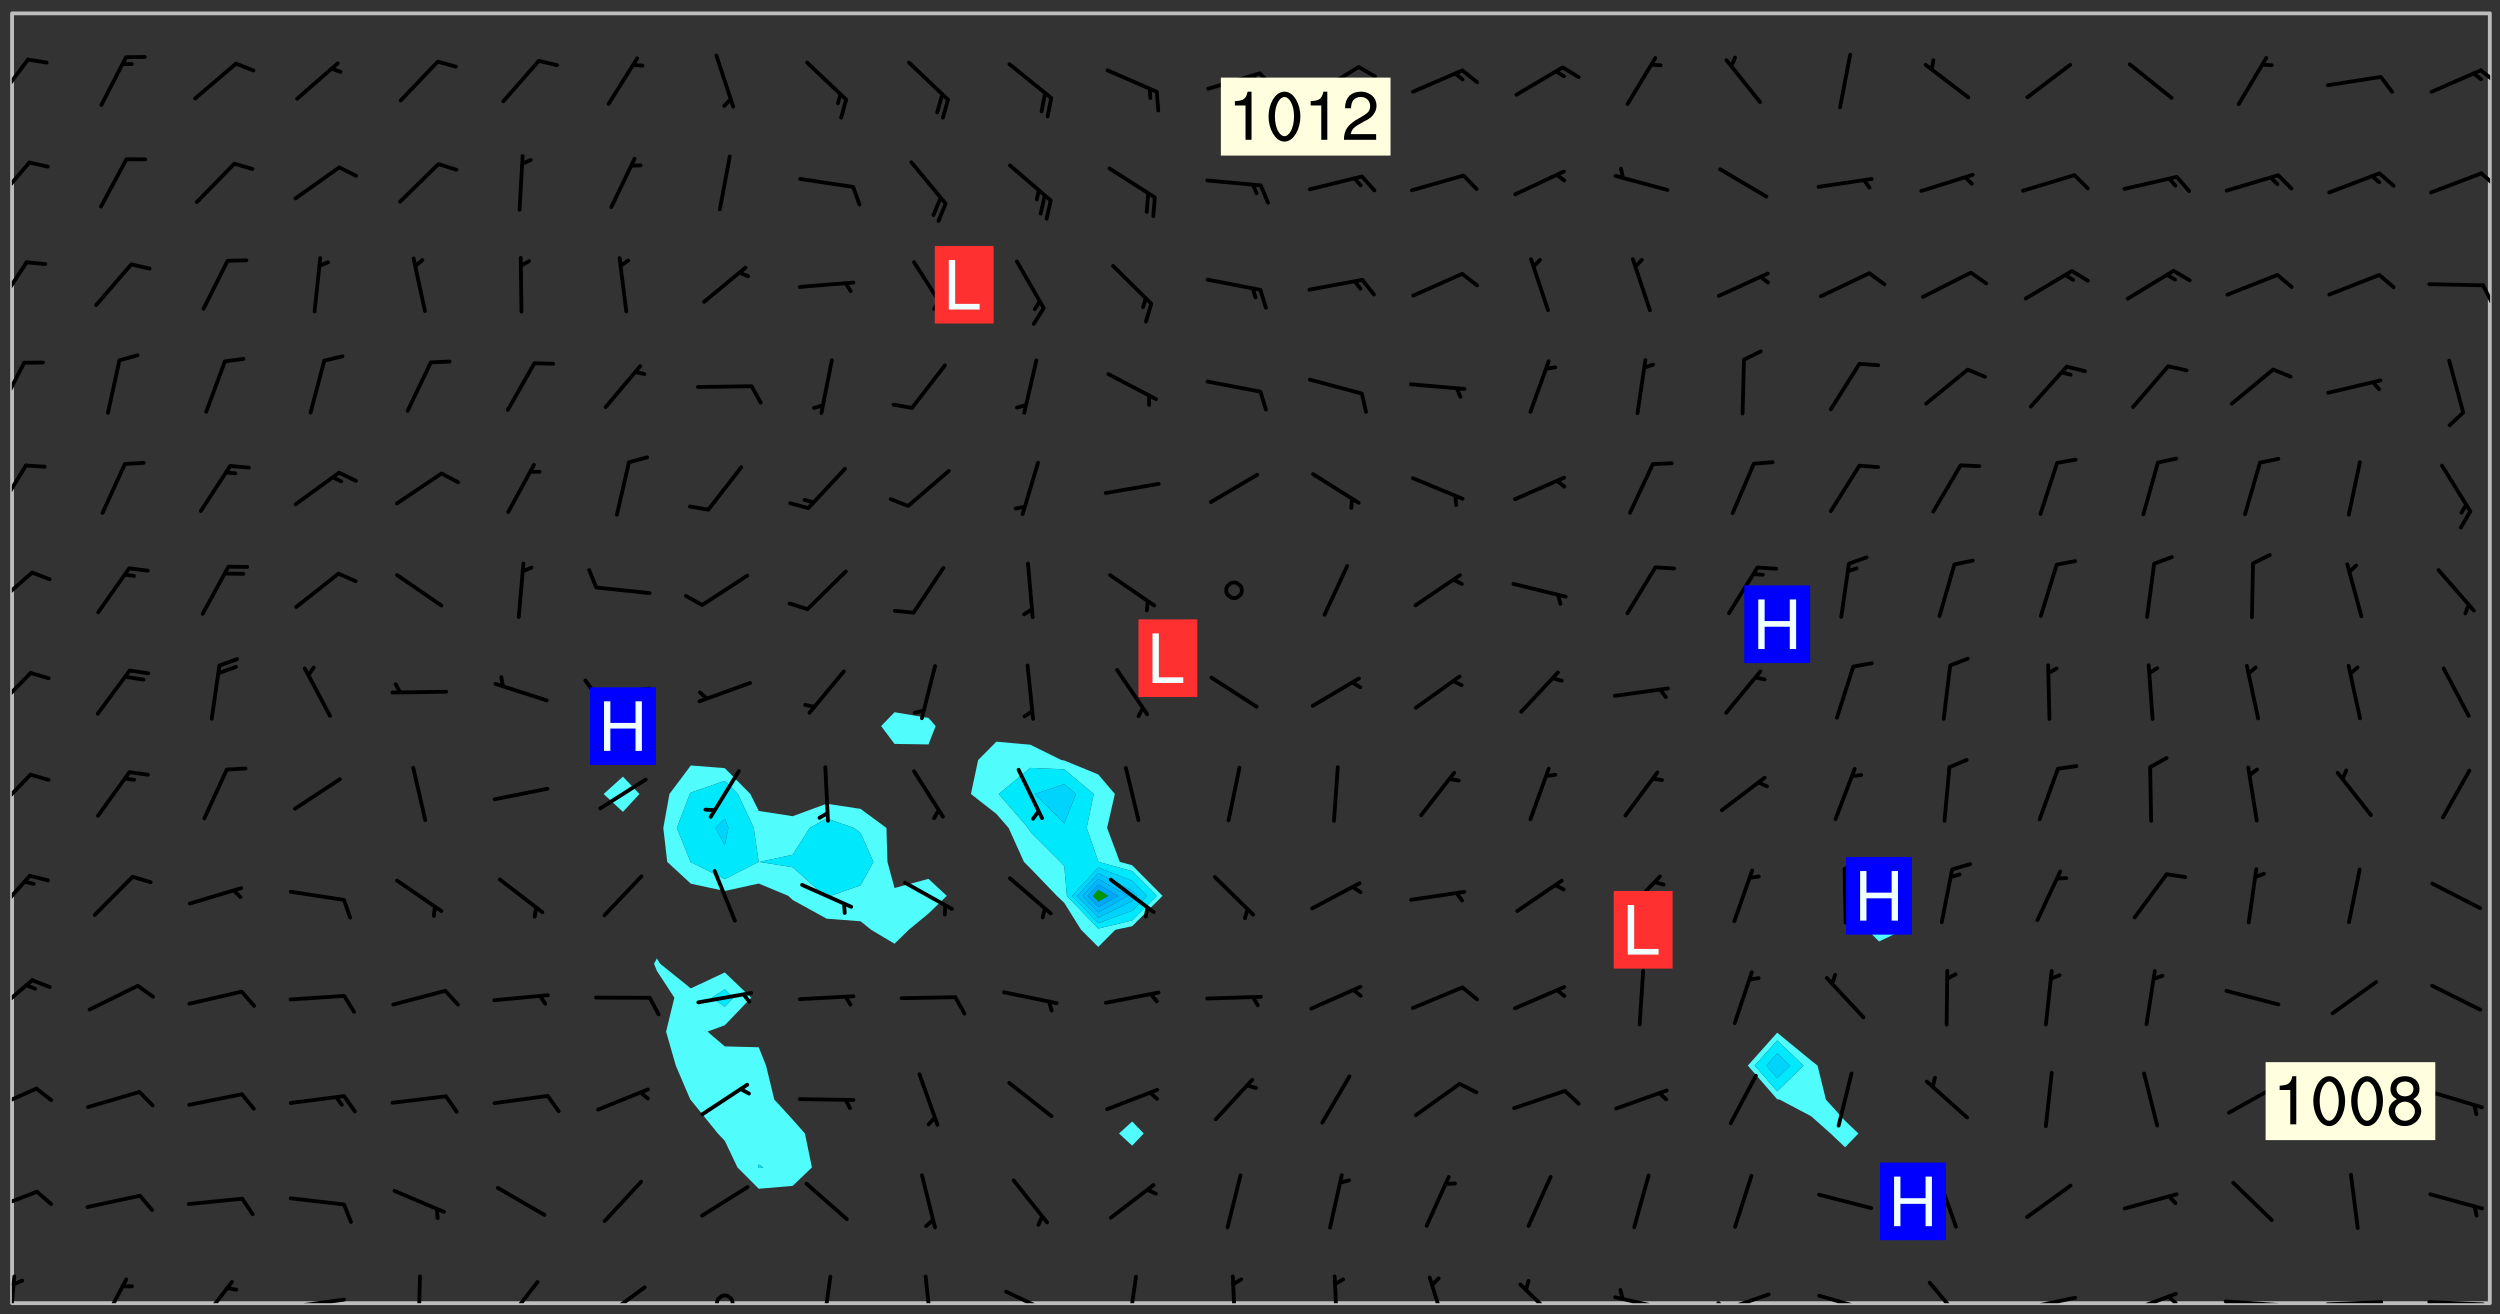 <svg xmlns="http://www.w3.org/2000/svg" role="img" xmlns:xlink="http://www.w3.org/1999/xlink" viewBox="142.45 309.95 326.84 171.84"><rect x="142.45" y="309.95" width="326.84" height="171.84" fill="#333333" stroke="none"/><defs><clipPath id="clip2"><path d="M 144 311.672 L 145 311.672 L 145 480.328 L 144 480.328 Z M 144 311.672"/></clipPath><clipPath id="clip3"><path d="M 144 311.672 L 468 311.672 L 468 480.328 L 144 480.328 Z M 144 311.672"/></clipPath><clipPath id="clip4"><path d="M 467 311.672 L 468 311.672 L 468 480.328 L 467 480.328 Z M 467 311.672"/></clipPath><clipPath id="clip5"><path d="M 144 476 L 145 476 L 145 480.328 L 144 480.328 Z M 144 476"/></clipPath><clipPath id="clip6"><path d="M 144 477 L 146 477 L 146 479 L 144 479 Z M 144 477"/></clipPath><clipPath id="clip7"><path d="M 155 476 L 160 476 L 160 480.328 L 155 480.328 Z M 155 476"/></clipPath><clipPath id="clip8"><path d="M 168 477 L 174 477 L 174 480.328 L 168 480.328 Z M 168 477"/></clipPath><clipPath id="clip9"><path d="M 180 479 L 188 479 L 188 480.328 L 180 480.328 Z M 180 479"/></clipPath><clipPath id="clip10"><path d="M 196 476 L 198 476 L 198 480.328 L 196 480.328 Z M 196 476"/></clipPath><clipPath id="clip11"><path d="M 208 477 L 213 477 L 213 480.328 L 208 480.328 Z M 208 477"/></clipPath><clipPath id="clip12"><path d="M 220 478 L 227 478 L 227 480.328 L 220 480.328 Z M 220 478"/></clipPath><clipPath id="clip13"><path d="M 235 479 L 239 479 L 239 480.328 L 235 480.328 Z M 235 479"/></clipPath><clipPath id="clip14"><path d="M 249 476 L 252 476 L 252 480.328 L 249 480.328 Z M 249 476"/></clipPath><clipPath id="clip15"><path d="M 263 476 L 265 476 L 265 480.328 L 263 480.328 Z M 263 476"/></clipPath><clipPath id="clip16"><path d="M 273 478 L 281 478 L 281 480.328 L 273 480.328 Z M 273 478"/></clipPath><clipPath id="clip17"><path d="M 289 476 L 292 476 L 292 480.328 L 289 480.328 Z M 289 476"/></clipPath><clipPath id="clip18"><path d="M 303 476 L 305 476 L 305 480.328 L 303 480.328 Z M 303 476"/></clipPath><clipPath id="clip19"><path d="M 316 476 L 318 476 L 318 480.328 L 316 480.328 Z M 316 476"/></clipPath><clipPath id="clip20"><path d="M 329 476 L 332 476 L 332 480.328 L 329 480.328 Z M 329 476"/></clipPath><clipPath id="clip21"><path d="M 340 477 L 347 477 L 347 480.328 L 340 480.328 Z M 340 477"/></clipPath><clipPath id="clip22"><path d="M 353 479 L 361 479 L 361 480.328 L 353 480.328 Z M 353 479"/></clipPath><clipPath id="clip23"><path d="M 354 478 L 355 478 L 355 480.328 L 354 480.328 Z M 354 478"/></clipPath><clipPath id="clip24"><path d="M 366 478 L 374 478 L 374 480.328 L 366 480.328 Z M 366 478"/></clipPath><clipPath id="clip25"><path d="M 366 480 L 369 480 L 369 480.328 L 366 480.328 Z M 366 480"/></clipPath><clipPath id="clip26"><path d="M 380 479 L 388 479 L 388 480.328 L 380 480.328 Z M 380 479"/></clipPath><clipPath id="clip27"><path d="M 394 477 L 400 477 L 400 480.328 L 394 480.328 Z M 394 477"/></clipPath><clipPath id="clip28"><path d="M 406 479 L 414 479 L 414 480.328 L 406 480.328 Z M 406 479"/></clipPath><clipPath id="clip29"><path d="M 420 478 L 428 478 L 428 480.328 L 420 480.328 Z M 420 478"/></clipPath><clipPath id="clip30"><path d="M 425 479 L 428 479 L 428 480.328 L 425 480.328 Z M 425 479"/></clipPath><clipPath id="clip31"><path d="M 433 479 L 441 479 L 441 480.328 L 433 480.328 Z M 433 479"/></clipPath><clipPath id="clip32"><path d="M 446 479 L 455 479 L 455 480.328 L 446 480.328 Z M 446 479"/></clipPath><clipPath id="clip33"><path d="M 459 479 L 468 479 L 468 480.328 L 459 480.328 Z M 459 479"/></clipPath><clipPath id="clip34"><path d="M 144 465 L 148 465 L 148 469 L 144 469 Z M 144 465"/></clipPath><clipPath id="clip35"><path d="M 144 452 L 148 452 L 148 456 L 144 456 Z M 144 452"/></clipPath><clipPath id="clip36"><path d="M 144 437 L 147 437 L 147 443 L 144 443 Z M 144 437"/></clipPath><clipPath id="clip37"><path d="M 144 424 L 147 424 L 147 430 L 144 430 Z M 144 424"/></clipPath><clipPath id="clip38"><path d="M 144 410 L 147 410 L 147 417 L 144 417 Z M 144 410"/></clipPath><clipPath id="clip39"><path d="M 144 397 L 147 397 L 147 404 L 144 404 Z M 144 397"/></clipPath><clipPath id="clip40"><path d="M 144 384 L 147 384 L 147 390 L 144 390 Z M 144 384"/></clipPath><clipPath id="clip41"><path d="M 144 370 L 147 370 L 147 378 L 144 378 Z M 144 370"/></clipPath><clipPath id="clip42"><path d="M 144 357 L 146 357 L 146 364 L 144 364 Z M 144 357"/></clipPath><clipPath id="clip43"><path d="M 144 343 L 147 343 L 147 351 L 144 351 Z M 144 343"/></clipPath><clipPath id="clip44"><path d="M 466 347 L 468 347 L 468 350 L 466 350 Z M 466 347"/></clipPath><clipPath id="clip45"><path d="M 144 330 L 147 330 L 147 337 L 144 337 Z M 144 330"/></clipPath><clipPath id="clip46"><path d="M 466 332 L 468 332 L 468 335 L 466 335 Z M 466 332"/></clipPath><clipPath id="clip47"><path d="M 144 317 L 147 317 L 147 324 L 144 324 Z M 144 317"/></clipPath><clipPath id="clip48"><path d="M 466 318 L 468 318 L 468 321 L 466 321 Z M 466 318"/></clipPath><g id="surface617" clip-path="url(#clip1)"><path fill="#fff" fill-opacity="0" fill-rule="evenodd" d="M 0 0 L 1000 0 L 1000 1000 L 0 1000 Z M 0 0"/><path fill="#d3d3d3" fill-opacity="0" fill-rule="evenodd" d="M162.152 355.867L161.918 356.16 161.977 356.395 162.094 356.566 162.27 356.801 162.562 357.148 162.676 357.207 162.793 357.035 162.852 356.801 163.027 356.625 163.492 356.449 164.191 356.449 164.426 356.742 164.715 357.559 164.773 357.734 164.949 357.965 165.301 358.199 166 358.898 166.172 359.074 166.406 359.422 166.641 359.832 166.93 360.414 167.34 360.879 167.57 361.113 167.805 361.289 167.922 361.52 168.098 361.812 168.27 362.977 168.27 363.211 168.328 363.5 168.387 363.617 168.504 363.734 168.852 364.145 168.969 364.316 169.145 364.492 169.32 364.727 169.438 364.898 169.609 365.25 169.668 365.484 169.902 365.891 170.137 365.832 169.961 366.008 169.902 366.938 169.32 366.938 169.086 366.824 168.738 366.938 168.621 367.055 168.562 367.348 168.504 367.523 168.387 367.695 167.922 367.988 167.863 368.223 167.805 368.336 167.805 368.98 167.863 369.152 167.863 369.562 167.922 369.621 167.922 370.027 167.98 370.434 168.098 370.609 168.156 370.668 168.387 371.309 168.328 371.602 168.328 372.301 168.27 372.883 168.27 373.117 168.211 373.348 168.156 373.699 168.156 375.621 168.211 375.738 168.637 375.738 168.27 375.855 168.246 376.207 169.137 377.375 170.879 377.914 172.219 378.273 172.219 378.812 172.309 379.621 172.844 380.336 174.363 380.605 175.254 380.52 175.344 381.684 175.879 381.863 177.039 381.684 179.094 380.699 180.254 380.336 182.133 380.16 183.828 379.98 183.648 380.699 182.133 380.785 180.883 380.875 180.078 381.145 179.004 381.953 179.273 382.672 179.809 383.57 179.629 384.195 179.363 385.004 179.629 386.082 180.254 386.98 181.059 387.16 182.309 386.98 182.043 387.703 182.141 388.207 182.195 388.5 182.195 388.672 182.254 388.965 182.254 389.371 182.43 389.488 182.781 389.605 183.188 389.605 183.48 389.43 183.594 389.312 183.652 389.195 183.77 388.965 183.828 388.789 184.18 388.324 184.41 388.148 184.586 388.09 184.762 388.148 184.82 388.324 184.938 389.312 184.992 389.781 185.051 389.953 185.168 390.188 185.344 390.246 186.16 390.305 186.449 390.305 186.566 390.539 186.625 390.945 186.684 391.297 186.684 392.402 186.801 392.695 186.918 393.043 187.207 393.742 187.383 394.094 187.965 394.848 188.316 395.023 188.488 395.082 188.957 395.316 189.598 395.781 189.945 396.016 190.238 396.191 190.531 396.246 190.762 396.309 191.578 396.656 191.871 396.832 191.984 397.004 192.336 397.355 192.453 397.531 192.977 398.172 192.977 398.461 193.035 398.812 193.035 399.16 193.094 399.512 193.152 399.801 193.27 399.859 193.441 399.918 193.617 399.918 194.199 400.152 194.375 400.27 194.551 400.559 194.727 400.793 194.84 401.027 195.133 401.258 195.25 401.375 195.25 401.785 195.309 401.84 195.598 402.074 195.832 402.191 195.891 402.309 196.008 402.48 196.066 402.598 196.297 402.832 196.355 403.008 196.59 403.066 196.707 403.125 196.59 403.238 196.531 403.355 196.531 403.473 196.414 403.766 196.297 404.055 196.297 404.637 196.473 404.754 196.59 404.812 196.648 404.93 196.766 405.047 196.879 405.105 197.055 405.453 197.113 405.805 197.172 406.211 197.172 406.387 197.113 406.562 196.996 407.262 196.996 407.434 197.113 407.609 197.406 407.902 197.812 407.902 197.988 408.02 198.105 408.191 198.223 408.484 198.223 408.719 197.695 408.719 197.465 408.484 197.23 408.484 197.055 408.543 196.996 409.242 197.055 409.59 197.172 409.766 197.348 410.176 197.465 410.406 197.754 410.875 197.93 410.93 198.453 410.93 198.688 410.988 199.445 411.629 199.504 411.922 199.504 412.156 199.562 412.215 199.793 412.562 199.793 412.914 199.676 413.086 199.676 413.379 199.969 413.668 200.262 413.844 200.434 413.902 200.727 414.078 201.02 414.195 201.602 414.602 201.891 414.836 202.184 415.012 202.402 415.172 202.418 415.184 202.648 415.359 203.289 415.883 203.465 416.117 203.582 416.293 203.758 416.469 203.871 416.641 203.871 417.281 203.988 417.457 204.457 417.574 205.039 417.691 205.273 417.75 205.504 417.863 205.797 417.98 205.91 418.039 206.496 418.391 206.785 418.562 206.961 418.625 207.137 418.68 207.312 418.738 208.012 419.09 208.301 419.266 208.535 419.32 208.824 419.496 209.059 419.613 209.699 420.02 209.992 420.137 210.164 420.195 210.398 420.254 210.809 420.312 211.039 420.371 211.273 420.488 211.332 420.66 210.922 420.836 211.391 420.895 211.449 421.188 211.562 421.422 211.738 421.477 211.973 421.535 212.148 421.594 212.555 421.711 213.195 421.945 213.312 422.117 213.371 422.352 213.371 422.527 213.312 422.645 213.254 423.051 213.488 423.285 213.605 423.344 213.953 423.461 214.594 423.691 214.77 423.809 215.059 423.926 215.234 424.102 215.469 424.566 216.051 425.672 216.227 425.848 216.574 426.023 216.75 426.141 217.102 426.258 218.148 426.781 218.383 426.84 218.848 426.953 219.141 427.012 219.605 427.188 220.363 427.77 220.598 428.004 220.945 428.469 221.121 428.645 221.41 428.879 222.227 429.578 222.52 429.754 222.809 430.043 223.102 430.219 223.395 430.508 224.09 431.148 224.266 431.324 224.559 431.559 224.848 431.793 225.316 432.082 225.957 432.664 226.305 432.898 226.539 433.191 226.887 433.539 227.238 434.004 228.172 434.996 228.52 435.402 228.637 435.578 228.871 435.637 228.984 435.754 229.629 435.93 229.859 436.043 230.094 436.102 230.387 436.277 230.617 436.395 231.551 437.094 231.957 437.5 232.191 437.676 232.598 437.852 232.832 437.969 233.648 438.316 233.996 438.551 234.23 438.668 234.523 438.957 234.754 439.074 235.512 439.426 235.863 439.598 236.094 439.656 236.387 439.773 236.621 439.832 237.492 440.008 238.309 440.008 238.777 440.238 238.949 440.297 239.824 440.996 240.289 441.113 240.582 441.172 240.758 441.23 240.988 441.289 241.457 441.348 241.805 441.406 242.156 441.465 242.562 441.523 242.855 441.523 243.027 441.582 243.027 441.812 243.203 441.988 243.496 441.988 243.844 442.047 244.195 442.105 244.895 442.223 245.535 442.223 246 441.988 246.293 441.812 246.465 441.695 246.875 441.523 247.164 441.348 248.098 440.883 248.566 440.59 249.09 440.297 249.555 440.125 250.02 439.949 251.07 439.484 251.359 439.367 251.77 439.25 252.059 439.133 252.586 438.957 254.102 438.258 254.684 437.91 254.973 437.852 255.266 437.793 255.613 437.676 256.488 437.445 256.84 437.328 256.953 437.328 257.188 437.27 258.062 437.035 258.297 436.977 259.109 436.977 259.461 436.918 260.277 436.801 260.449 436.742 260.801 436.688 261.094 436.629 261.324 436.57 262.141 436.395 262.316 436.336 262.664 436.336 262.898 436.277 263.363 436.16 264.121 435.988 264.355 435.93 264.703 435.93 265.113 435.812 265.402 435.754 266.688 435.695 266.977 435.695 267.387 435.637 267.617 435.578 267.793 435.578 268.668 435.461 269.074 435.461 269.484 435.344 269.832 435.344 270.184 435.23 271.055 435.172 272.805 435.172 273.852 435.461 274.262 435.578 274.551 435.695 274.902 435.812 275.191 435.93 276.242 436.102 276.531 436.16 276.824 436.16 277.117 436.219 277.289 436.277 277.699 436.336 277.871 436.395 277.988 436.453 278.105 436.453 278.223 436.512 278.574 436.57 278.688 436.57 279.098 436.637 281.02 437.031 282.945 437.426 284.465 437.875 286.16 438.594 288.305 439.398 289.91 438.68 291.34 437.875 292.5 436.797 293.75 436.348 296.785 435.629 298.66 435.27 300.805 433.922 303.039 432.668 305.539 431.41 307.234 430.961 309.02 430.781 310.18 430.512 310.805 431.051 312.145 430.781 312.859 429.793 313.844 428.449 314.289 428.27 315.094 427.91 316.969 427.371 318.754 426.922 320.004 426.652 321.164 426.562 322.863 426.473 324.824 426.203 326.074 426.113 326.613 426.113 327.238 426.023 328.129 426.023 330.273 425.844 332.684 425.664 335.273 425.574 336.969 425.754 338.578 425.844 340.008 426.203 341.168 426.922 343.043 427.91 344.203 429.438 344.469 430.152 345.098 430.242 345.453 431.141 345.988 431.68 346.523 433.207 347.598 433.566 348.133 433.566 347.328 434.102 347.418 435.809 348.133 438.504 349.023 439.309 349.918 440.297 350.633 441.555 352.418 442.094 353.938 441.914 354.293 443.258 355.902 442.453 356.883 441.914 357.152 442.184 357.469 441.969 357.688 441.824 358.488 442.273 358.938 441.914 359.293 441.914 359.828 441.645 360.367 440.926 360.902 440.656 361.527 439.668 362.688 440.117 363.527 440.488 364.922 441.105 366.617 440.926 368.223 440.926 370.008 441.016 370.188 439.309 370.723 437.965 371.527 438.234 372.02 439.082 372.422 439.488 372.332 440.027 372.332 440.387 373.047 440.836 373.758 440.566 375.188 440.566 375.547 441.555 375.992 442.812 376.707 444.156 377.957 444.785 379.652 445.414 380.367 445.234 380.547 444.695 381.527 444.605 381.977 444.965 382.062 446.223 381.797 446.852 381.262 447.031 381.262 447.57 381.977 448.555 382.242 449.094 383.227 450.082 384.027 451.16 383.762 451.52 383.672 452.418 383.047 454.75 382.691 456.816 382.602 458.609 382.422 459.328 382.332 459.867 382.332 461.305 381.352 463.188 380.992 464.895 380.457 465.793 379.652 466.961 379.387 467.5 381.441 468.754 381.527 469.113 381.172 469.652 381.082 469.473 381.082 470.281 381.172 471.719 380.727 472.434 379.652 472.527 379.387 473.242 379.922 474.141 380.727 474.859 381.887 475.668 383.227 475.938 383.672 476.297 383.316 476.746 381.527 476.656 380.277 476.207 379.562 475.488 378.938 475.398 378.762 478.988 378.574 480.297 467.934 480.297 467.934 311.703 412.664 311.703 412.664 360.785 413.426 360.91 416.715 361.453 418.738 364.289 418.738 367.043 421.09 367.375 423.438 367.707 427.488 367.707 426.109 371.867 424.086 372.574 422.062 373.277 421.52 373.621 418.926 375.238 418.738 375.355 416.715 373.277 415.984 370.535 413.312 368.457 411.938 364.957 411.871 364.875 409.914 362.203 412.664 360.785 412.664 311.703 294.422 311.703 294.422 403.117 294.539 403.148 294.672 403.16 294.746 403.234 294.852 403.281 294.941 403.34 295.027 403.398 295.117 403.457 295.414 403.754 295.473 403.844 295.504 403.961 295.531 404.078 295.547 404.215 295.516 404.332 295.457 404.422 295.398 404.508 295.355 404.613 295.309 404.715 295.281 404.836 295.281 404.98 295.457 405.25 295.605 405.398 295.68 405.484 295.754 405.559 295.797 405.664 295.859 405.754 295.918 405.84 295.961 405.945 296.02 406.035 296.066 406.137 296.109 406.242 296.168 406.328 296.285 406.508 296.359 406.582 296.422 406.668 296.48 406.758 296.523 406.863 296.582 406.953 296.641 407.039 296.703 407.129 296.762 407.219 296.805 407.32 296.922 407.5 296.996 407.574 297.055 407.66 297.129 407.734 297.219 407.793 297.324 407.84 297.473 407.84 297.605 407.824 297.738 407.84 297.84 407.793 297.914 407.719 297.961 407.617 297.945 407.484 297.945 407.336 297.898 407.23 297.871 407.113 297.824 407.012 297.797 406.891 297.754 406.789 297.691 406.699 297.648 406.598 297.605 406.492 297.574 406.375 297.559 406.242 297.547 406.105 297.633 406.047 297.691 405.961 297.812 405.93 297.855 406.035 297.871 406.168 297.871 406.285 297.93 406.387 297.988 406.477 298.078 406.535 298.227 406.684 298.285 406.773 298.328 406.879 298.316 406.98 298.402 407.039 298.508 407.086 298.594 407.145 298.684 407.203 298.758 407.277 298.641 407.305 298.535 407.352 298.449 407.41 298.375 407.484 298.316 407.574 298.254 407.66 298.227 407.781 298.18 407.883 298.137 407.988 298.105 408.105 298.094 408.238 298.078 408.371 298.078 408.52 298.105 408.637 298.152 408.742 298.195 408.844 298.254 408.934 298.328 409.008 298.418 409.066 298.492 409.141 298.582 409.199 298.641 409.289 298.684 409.395 298.73 409.496 298.848 409.527 298.98 409.543 299.129 409.543 299.246 409.512 299.352 409.555 299.395 409.66 299.441 409.762 299.469 409.883 299.5 410 299.527 410.117 299.559 410.238 299.586 410.355 299.691 410.398 299.793 410.445 299.926 410.43 300.074 410.578 300.137 410.664 300.211 410.738 300.281 410.812 300.371 410.875 300.477 410.918 300.578 410.961 300.695 410.992 300.832 411.008 300.949 410.977 301.023 410.902 301.051 410.785 301.039 410.652 301.008 410.531 300.98 410.414 301.023 410.309 301.141 410.309 301.23 410.371 301.348 410.398 301.496 410.398 301.629 410.414 301.777 410.414 301.91 410.43 302.043 410.414 302.191 410.414 302.324 410.398 302.457 410.387 302.594 410.398 302.711 410.371 302.844 410.355 303.035 410.297 302.977 410.473 302.961 410.605 302.934 410.727 302.918 410.859 302.859 410.945 302.727 410.961 302.621 411.008 302.516 411.051 302.398 411.082 302.281 411.109 302.016 411.141 301.867 411.141 301.734 411.156 301.66 411.23 301.719 411.316 301.867 411.465 301.984 411.645 302.059 411.715 302.148 411.777 302.238 411.836 302.324 411.895 302.414 411.953 302.516 411.996 302.621 412.059 302.727 412.102 302.812 412.16 302.918 412.207 303.02 412.25 303.199 412.367 303.258 412.457 303.215 412.559 303.168 412.664 303.184 412.797 303.406 413.02 303.465 413.109 303.508 413.211 303.539 413.332 303.582 413.434 303.598 413.566 303.629 413.684 303.641 413.82 303.672 413.938 303.82 414.086 303.922 414.129 304.027 414.172 304.145 414.203 304.277 414.219 304.414 414.234 304.531 414.234 304.648 414.203 304.738 414.145 304.781 414.039 304.828 413.938 304.871 413.832 304.902 413.715 304.914 413.582 304.914 413.434 304.902 413.301 304.887 413.168 304.855 413.051 304.812 412.945 304.766 412.84 304.723 412.738 304.68 412.633 304.664 412.5 304.68 412.367 304.707 412.25 304.738 412.133 304.766 412.012 304.812 411.91 304.902 411.852 304.988 411.789 305.062 411.715 305.152 411.656 305.375 411.434 305.434 411.348 305.508 411.273 305.625 411.094 305.684 411.008 305.684 410.859 305.609 410.785 305.508 410.738 305.402 410.695 305.301 410.652 305.242 410.562 305.195 410.457 305.168 410.34 305.258 410.281 305.375 410.25 305.477 410.207 305.656 410.09 305.805 409.941 305.816 409.809 305.805 409.703 305.715 409.645 305.582 409.66 305.434 409.66 305.301 409.676 305.168 409.66 305.047 409.629 304.961 409.57 304.887 409.496 304.828 409.406 304.766 409.32 304.648 409.141 304.59 409.055 304.621 408.934 304.707 408.875 304.828 408.844 304.887 408.758 304.887 408.637 304.855 408.52 304.797 408.43 304.738 408.344 304.691 408.238 304.664 408.121 304.648 407.988 304.707 407.898 304.781 407.824 304.871 407.766 304.988 407.586 305.062 407.512 305.121 407.426 305.27 407.277 305.391 407.246 305.523 407.23 305.656 407.246 305.73 407.32 305.773 407.426 305.789 407.559 305.758 407.676 305.641 407.707 305.508 407.719 305.359 407.867 305.316 407.973 305.27 408.074 305.242 408.195 305.211 408.312 305.211 408.461 305.242 408.578 305.285 408.684 305.344 408.773 305.418 408.844 305.492 408.918 305.609 408.949 305.73 408.977 305.848 408.949 305.98 408.934 306.098 408.934 306.188 408.992 306.262 409.066 306.309 409.172 306.367 409.258 306.469 409.305 306.602 409.32 306.707 409.363 306.793 409.422 306.781 409.527 306.707 409.602 306.527 409.719 306.469 409.809 306.379 409.867 306.309 409.941 306.234 410.016 306.172 410.105 306.145 410.223 306.129 410.355 306.145 410.488 306.129 410.621 306.129 410.77 306.145 410.902 306.172 411.02 306.203 411.141 306.277 411.215 306.367 411.273 306.453 411.332 306.543 411.391 306.66 411.422 306.66 411.508 306.559 411.555 306.469 411.613 306.203 411.645 306.086 411.672 305.938 411.672 305.832 411.715 305.73 411.762 305.672 411.852 305.609 412.086 305.598 412.219 305.566 412.34 305.551 412.473 305.551 412.766 305.539 412.898 305.551 413.035 305.566 413.168 305.699 413.184 305.832 413.195 305.953 413.227 306.039 413.285 306.113 413.359 306.16 413.465 306.203 413.566 306.219 413.699 306.219 414.145 306.203 414.277 306.203 414.723 306.234 414.988 306.262 415.105 306.277 415.238 306.309 415.355 306.395 415.566 306.426 415.832 306.426 415.98 306.395 416.098 306.367 416.215 306.336 416.336 306.309 416.453 306.277 416.57 306.246 416.691 306.234 416.824 306.219 416.957 306.309 417.016 306.426 416.984 306.527 417 306.574 417.105 306.543 417.371 306.543 417.812 306.5 417.918 306.453 418.023 306.41 418.125 306.367 418.23 306.309 418.316 306.277 418.438 306.234 418.555 306.203 418.672 306.188 418.805 306.203 418.938 306.262 419.027 306.367 419.074 306.453 419.133 306.512 419.219 306.5 419.355 306.469 419.473 306.426 419.574 306.426 420.02 306.41 420.152 306.41 420.301 306.379 420.418 306.336 420.523 306.309 420.641 306.262 420.746 306.219 420.848 306.188 420.969 306.16 421.086 306.129 421.219 306.098 421.336 306.07 421.453 306.027 421.559 305.996 421.676 305.965 421.797 305.953 421.93 305.938 422.062 305.938 422.359 305.965 422.477 305.965 422.625 306.012 423.023 306.039 423.141 306.098 423.23 306.219 423.262 306.367 423.262 306.5 423.246 306.559 423.336 306.559 423.453 306.5 423.543 306.41 423.602 306.309 423.645 306.203 423.691 306.113 423.75 306.027 423.809 305.891 423.824 305.773 423.793 305.641 423.777 305.539 423.824 305.477 423.91 305.465 424.047 305.449 424.18 305.418 424.297 305.391 424.414 305.375 424.547 305.344 424.668 305.344 424.965 305.359 425.098 305.391 425.215 305.391 425.363 305.402 425.496 305.402 425.645 305.375 425.762 305.328 425.863 305.301 425.984 305.27 426.102 305.211 426.191 305.137 426.266 305.035 426.309 304.93 426.355 304.812 426.383 304.691 426.414 304.59 426.367 304.648 426.281 304.754 426.234 304.781 426.117 304.812 426 304.84 425.879 304.871 425.762 304.871 425.613 304.887 425.48 304.855 425.363 304.812 425.258 304.707 425.273 304.633 425.348 304.531 425.391 304.441 425.453 304.367 425.527 304.324 425.629 304.309 425.762 304.277 425.879 304.25 426 304.219 426.117 304.191 426.234 304.16 426.355 304.133 426.473 304.102 426.59 304.059 426.695 303.969 426.754 303.879 426.754 303.762 426.723 303.73 426.637 303.746 426.5 303.715 426.383 303.715 426.234 303.703 426.102 303.703 425.953 303.641 425.719 303.613 425.598 303.57 425.496 303.523 425.391 303.465 425.305 303.406 425.215 303.363 425.109 303.301 425.023 303.152 424.875 303.082 424.801 302.977 424.754 302.871 424.711 302.77 424.668 302.473 424.371 302.383 424.297 302.297 424.238 302.191 424.195 302.102 424.133 302.016 424.074 301.91 424.031 301.82 423.973 301.734 423.91 301.66 423.84 301.555 423.793 301.469 423.734 301.363 423.691 301.273 423.629 301.172 423.586 301.066 423.543 300.98 423.484 300.875 423.438 300.77 423.395 300.668 423.348 300.578 423.289 300.477 423.246 300.371 423.203 300.281 423.141 300.164 423.113 300.031 423.098 299.898 423.113 299.75 423.113 299.617 423.129 299.5 423.098 299.41 423.039 299.336 422.965 299.246 422.906 299.145 422.859 298.996 422.859 298.875 422.832 298.773 422.789 298.699 422.715 298.582 422.535 298.492 422.477 298.391 422.434 298.301 422.371 298.195 422.328 298.105 422.27 298.02 422.211 297.914 422.164 297.855 422.078 297.797 421.988 297.754 421.883 297.707 421.781 297.633 421.707 297.547 421.648 297.473 421.574 297.383 421.516 297.16 421.293 297.117 421.188 297.086 420.922 297.191 420.879 297.336 420.879 297.441 420.922 297.516 420.996 297.605 421.055 297.691 421.113 297.797 421.16 297.887 421.219 298.035 421.367 298.105 421.441 298.254 421.59 298.316 421.676 298.391 421.75 298.477 421.809 298.551 421.883 298.641 421.945 298.73 422.004 298.816 422.062 299.086 422.238 299.188 422.285 299.293 422.328 299.395 422.371 299.441 422.297 299.5 422.211 299.574 422.137 299.645 422.062 299.75 422.105 299.824 422.18 299.883 422.27 299.926 422.371 299.973 422.477 300.016 422.582 300.137 422.609 300.254 422.582 300.328 422.492 300.371 422.387 300.43 422.297 300.504 422.223 300.609 422.18 300.727 422.152 300.859 422.164 300.949 422.223 301.098 422.371 301.156 422.461 301.199 422.566 301.246 422.668 301.289 422.773 301.332 422.875 301.438 422.922 301.543 422.965 301.676 422.98 301.762 422.922 301.82 422.832 301.895 422.758 302 422.715 302.117 422.742 302.223 422.789 302.324 422.832 302.43 422.875 302.531 422.922 302.711 423.039 302.711 423.156 302.695 423.289 302.711 423.422 302.727 423.559 302.785 423.645 302.887 423.691 303.008 423.719 303.125 423.75 303.273 423.75 303.391 423.719 303.449 423.629 303.629 423.512 303.688 423.422 303.762 423.348 303.82 423.262 303.938 423.082 304.117 422.965 304.234 422.996 304.324 423.055 304.367 423.129 304.352 423.262 304.352 423.379 304.441 423.438 304.59 423.438 304.723 423.422 304.855 423.41 305.121 423.379 305.227 423.336 305.344 423.305 305.465 423.277 305.539 423.203 305.609 423.129 305.672 423.039 305.656 422.934 305.609 422.832 305.508 422.789 305.402 422.773 305.285 422.801 305.02 422.832 304.871 422.832 304.797 422.758 304.707 422.699 304.59 422.668 304.473 422.641 304.34 422.625 304.191 422.625 304.059 422.641 303.762 422.641 303.656 422.594 303.508 422.445 303.465 422.344 303.406 422.254 303.629 422.031 303.715 421.973 303.82 421.93 303.938 421.898 304.07 421.883 304.203 421.898 304.34 421.914 304.441 421.957 304.574 421.945 304.664 421.883 304.766 421.84 304.828 421.75 304.781 421.648 304.691 421.59 304.574 421.559 304.473 421.516 304.414 421.426 304.352 421.336 304.352 421.219 304.367 421.086 304.473 421.039 304.547 420.969 304.547 420.848 304.457 420.789 304.426 420.672 304.516 420.613 304.59 420.539 304.633 420.434 304.691 420.344 304.738 420.242 304.754 420.109 304.754 419.961 304.707 419.855 304.664 419.754 304.574 419.695 304.441 419.68 304.34 419.637 304.203 419.621 304.086 419.59 303.641 419.59 303.508 419.574 303.375 419.562 303.242 419.547 303.125 419.516 302.977 419.516 302.844 419.5 302.711 419.488 302.445 419.457 302.324 419.414 302.238 419.355 302.164 419.281 302.164 419.133 302.176 419 302.281 418.953 302.383 418.91 302.516 418.895 302.668 418.895 302.801 418.879 303.094 418.879 303.215 418.91 303.316 418.953 303.406 419.012 303.641 419.074 303.762 419.027 303.852 418.969 303.953 418.926 304.086 418.91 304.191 418.953 304.293 419 304.426 419.012 304.547 418.984 304.691 418.984 304.812 418.953 304.93 418.926 305.035 418.879 305.109 418.805 305.195 418.746 305.344 418.598 305.402 418.512 305.449 418.406 305.477 418.289 305.492 418.184 305.391 418.141 305.301 418.082 305.184 418.051 305.078 418.008 304.988 417.945 304.914 417.859 304.84 417.785 304.738 417.742 304.633 417.695 304.531 417.652 304.473 417.562 304.426 417.461 304.34 417.25 304.277 417.164 304.219 417.074 304.145 417 304.059 416.941 303.789 416.941 303.672 416.973 303.582 417.031 303.48 417.074 303.348 417.09 303.242 417.074 303.215 416.957 303.152 416.867 303.035 416.836 302.934 416.793 302.785 416.645 302.754 416.527 302.738 416.422 302.812 416.348 302.992 416.23 303.109 416.203 303.227 416.172 303.363 416.188 303.465 416.23 303.57 416.273 303.672 416.32 303.777 416.363 303.895 416.395 304.027 416.41 304.145 416.438 304.277 416.453 304.383 416.438 304.473 416.379 304.398 416.305 304.293 416.262 304.219 416.188 304.145 416.098 303.996 415.949 303.91 415.891 303.82 415.832 303.746 415.758 303.656 415.699 303.555 415.652 303.434 415.625 303.332 415.578 303.227 415.535 303.109 415.504 303.008 415.461 302.887 415.43 302.738 415.43 302.621 415.461 302.516 415.504 302.43 415.566 302.25 415.684 302.164 415.742 302.074 415.801 301.969 415.848 301.883 415.906 301.777 415.949 301.676 415.992 301.57 416.039 301.496 416.113 301.438 416.203 301.379 416.289 301.332 416.395 301.273 416.48 301.199 416.555 301.066 416.543 300.949 416.512 300.832 416.512 300.758 416.586 300.668 416.645 300.594 416.719 300.504 416.777 300.418 416.836 300.312 416.883 300.211 416.926 300.074 416.941 299.973 416.898 299.824 416.75 299.719 416.703 299.633 416.703 299.527 416.75 299.426 416.793 299.305 416.824 299.188 416.793 299.113 416.719 299.113 416.602 299.145 416.48 299.219 416.41 299.277 416.32 299.352 416.246 299.469 416.215 299.574 416.172 299.867 416.172 300 416.156 300.137 416.141 300.238 416.098 300.328 416.039 300.43 415.992 300.52 415.934 300.652 415.922 300.742 415.98 300.875 415.992 300.965 415.934 301.051 415.875 301.156 415.832 301.246 415.773 301.332 415.711 301.422 415.652 301.57 415.504 301.629 415.418 301.688 415.328 301.793 415.285 301.926 415.27 302.043 415.297 302.164 415.328 302.223 415.27 302.281 415.18 302.312 414.914 302.34 414.797 302.445 414.809 302.578 414.824 302.68 414.781 302.77 414.723 302.828 414.633 302.902 414.559 302.961 414.469 303.008 414.367 303.02 414.234 303.008 414.102 302.961 413.996 302.812 413.848 302.754 413.758 302.695 413.672 302.652 413.566 302.652 413.121 302.668 412.988 302.668 412.84 302.68 412.707 302.621 412.648 302.531 412.707 302.43 412.664 302.25 412.547 302.164 412.488 302.102 412.398 302.043 412.309 301.969 412.234 301.883 412.176 301.762 412.207 301.66 412.219 301.555 412.266 301.469 412.324 301.363 412.367 301.215 412.516 301.125 412.574 301.039 412.633 300.949 412.695 300.844 412.738 300.711 412.754 300.711 412.633 300.816 412.59 300.934 412.559 301.008 412.488 301.051 412.383 301.051 412.234 301.023 412.117 300.875 411.969 300.742 411.953 300.594 411.953 300.477 411.984 300.371 412.027 300.27 412.07 300.18 412.133 300.062 412.16 299.988 412.086 300 411.953 299.957 411.852 299.914 411.746 299.824 411.688 299.707 411.715 299.586 411.746 299.469 411.777 299.367 411.82 299.246 411.852 299.145 411.895 299.039 411.938 298.949 411.996 298.848 412.012 298.848 411.895 298.863 411.762 298.805 411.672 298.73 411.715 298.582 411.863 298.523 411.953 298.449 412.027 298.402 412.133 298.359 412.234 298.285 412.309 298.227 412.398 298.152 412.473 298.094 412.559 298.02 412.633 297.93 412.695 297.855 412.766 297.781 412.84 297.68 412.855 297.547 412.871 297.441 412.828 297.441 412.707 297.59 412.559 297.633 412.457 297.691 412.367 297.738 412.266 297.781 412.16 297.84 412.07 297.871 411.953 297.914 411.852 297.945 411.73 297.973 411.613 298.02 411.508 298.062 411.406 298.105 411.301 298.18 411.23 298.27 411.168 298.359 411.109 298.461 411.066 298.758 411.066 299.023 411.035 299.129 410.992 299.055 410.918 298.938 410.887 298.832 410.844 298.742 410.785 298.641 410.738 298.551 410.68 298.449 410.637 298.344 410.594 298.254 410.531 298.168 410.473 298.062 410.43 297.961 410.387 297.84 410.355 297.723 410.324 297.621 410.281 297.5 410.25 297.398 410.207 297.309 410.148 297.266 410.043 297.25 409.91 297.352 409.867 297.484 409.852 297.621 409.867 297.754 409.852 297.855 409.809 297.914 409.719 297.93 409.613 297.84 409.555 297.766 409.48 297.664 409.438 297.574 409.379 297.426 409.23 297.383 409.125 297.367 408.992 297.367 408.699 297.309 408.609 297.219 408.551 297.145 408.477 297.102 408.371 297.07 408.254 297.012 408.164 296.938 408.09 296.82 408.062 296.746 407.988 296.656 407.93 296.566 407.867 296.48 407.809 296.406 407.734 296.348 407.648 296.301 407.543 296.215 407.484 296.066 407.336 295.871 407.277 295.738 407.293 295.637 407.336 295.562 407.41 295.516 407.512 295.473 407.617 295.414 407.707 295.355 407.793 295.059 408.09 294.969 408.148 294.883 408.148 294.82 408.062 294.777 407.957 294.809 407.84 294.867 407.75 294.895 407.633 294.883 407.5 294.793 407.438 294.688 407.484 294.57 407.512 294.453 407.543 294.184 407.719 294.082 407.766 293.965 407.793 293.859 407.84 293.77 407.898 293.668 407.941 293.609 407.855 293.562 407.75 293.578 407.617 293.625 407.512 293.695 407.438 293.77 407.367 293.828 407.277 293.828 407.129 293.785 407.023 293.547 407.023 293.445 407.07 293.414 407.188 293.387 407.305 293.355 407.426 293.281 407.469 293.148 407.484 293.074 407.438 293.031 407.336 292.988 407.23 292.941 407.129 292.898 407.023 292.777 407.055 292.676 407.098 292.543 407.113 292.426 407.145 292.32 407.188 292.23 407.246 292.129 407.293 292.008 407.32 291.875 407.336 291.773 407.293 291.715 407.203 291.668 407.098 291.625 406.996 291.582 406.891 291.582 406.773 291.641 406.684 291.727 406.625 291.906 406.508 292.008 406.461 292.113 406.418 292.219 406.359 292.32 406.316 292.41 406.254 292.512 406.211 292.617 406.152 292.719 406.105 292.809 406.047 292.914 406.004 293.016 405.961 293.105 405.898 293.207 405.855 293.344 405.84 293.461 405.871 293.562 405.914 293.684 405.945 293.785 405.988 293.891 406.035 293.992 406.078 294.098 406.121 294.199 406.168 294.305 406.211 294.406 406.254 294.512 406.301 294.598 406.359 294.703 406.402 294.82 406.434 294.926 406.477 295.027 406.523 295.117 406.582 295.223 406.625 295.324 406.668 295.43 406.715 295.547 406.742 295.648 406.789 295.77 406.816 295.918 406.816 296.004 406.758 296.02 406.656 296.078 406.566 296.051 406.449 295.977 406.375 295.859 406.195 295.785 406.121 295.695 406.047 295.516 405.93 295.43 405.871 295.324 405.828 295.223 405.781 294.953 405.605 294.895 405.516 294.82 405.441 294.762 405.352 294.719 405.25 294.688 405.133 294.672 404.996 294.672 404.434 294.66 404.301 294.645 404.168 294.613 404.051 294.598 403.918 294.586 403.785 294.555 403.664 294.332 403.441 294.273 403.355 294.258 403.25 294.289 403.133 294.422 403.117 294.422 311.703 172.992 311.703 172.992 313.156 172.934 313.391 172.582 314.441 172.41 314.965 172.293 315.312 172.117 315.723 172 315.895 171.766 316.188 171.535 316.246 171.184 316.246 171.066 316.305 170.836 316.711 170.836 317.004 170.953 317.18 171.184 317.41 171.301 317.645 171.941 318.402 172.234 318.867 172.41 319.102 172.641 319.453 172.875 319.801 173.516 320.617 173.691 321.082 173.863 321.492 173.98 322.188 174.156 322.656 174.273 324.055 174.332 324.52 174.332 325.395 174.449 326.441 174.449 331.223 174.391 331.688 174.039 332.969 173.863 333.492 173.75 333.902 173.398 334.832 172.934 336 172.699 336.582 172.582 336.758 172.41 337.105 172.234 337.512 171.883 338.328 171.824 338.621 171.711 338.914 171.594 339.203 171.535 339.379 171.418 340.254 171.359 340.66 171.301 340.777 171.242 340.953 171.184 341.125 170.953 341.652 170.836 341.824 170.836 342.059 170.719 342.293 170.66 342.465 170.484 343.051 170.484 343.34 170.426 343.516 170.426 343.809 170.367 343.922 170.309 344.449 170.309 344.621 170.254 344.855 170.254 347.477 170.078 348.293 169.961 348.469 169.785 348.703 169.668 348.875 169.555 349.109 168.969 350.043 168.738 350.332 168.445 350.797 168.27 351.031 167.98 351.383 167.629 352.082 167.516 352.312 167.34 352.723 167.164 352.953 166.758 353.48 165.941 354.18 165.648 354.352 165.359 354.586 165.184 354.703 165.008 354.879 164.484 355.285 163.957 355.461 163.785 355.637 163.551 355.691 162.91 355.867 162.152 355.867M174.363 386.891L173.289 387.34 173.648 388.234 174.898 387.52 175.344 386.98 174.363 386.891"/><path fill="#d3d3d3" fill-opacity="0" fill-rule="evenodd" d="M201.508 416.598L200.613 416.598 201.062 417.227 202.043 417.586 202.848 417.496 203.293 416.508 203.117 416.598 202.402 416.242 201.508 416.598M356.129 475.668L356.07 475.145 356.07 474.852 356.184 474.559 356.242 474.328 356.711 473.859 356.824 473.859 356.941 473.746 357.059 473.688 357.234 473.688 357.469 473.629 357.816 473.629 358.051 473.688 358.168 473.746 358.398 473.918 358.457 474.094 358.574 474.676 358.574 474.969 358.457 475.145 358.285 475.434 358.109 475.609 357.582 476.133 357.352 476.367 357.234 476.426 357.059 476.426 356.941 476.367 356.535 476.074 356.359 475.957 356.242 475.898 356.184 475.785 356.129 475.668M362.77 464.711L362.711 464.539 362.711 463.43 362.77 463.258 362.945 463.199 363.117 463.141 363.293 463.141 363.527 463.082 363.645 463.141 363.703 463.84 363.645 464.012 363.527 464.188 363.41 464.246 363.176 464.77 363.062 464.828 362.828 464.828 362.77 464.711M372.383 450.32L372.266 450.145 372.266 449.445 372.559 448.57 372.676 448.398 372.852 448.047 372.965 447.816 373.082 447.523 373.434 446.766 373.551 446.535 373.723 446.301 373.898 446.301 374.016 446.242 374.656 446.242 374.773 446.301 375.008 446.535 375.18 446.648 375.531 446.941 375.648 447.059 375.762 447.234 375.762 447.348 375.879 447.406 375.996 447.523 375.996 448.223 375.938 448.398 375.938 448.629 375.879 448.805 375.531 449.855 375.414 450.086 375.297 450.32 375.18 450.379 374.949 450.613 374.309 450.902 373.434 450.902 373.023 450.785 372.383 450.32"/><path fill="none" stroke="#bebebe" stroke-linecap="round" stroke-linejoin="round" stroke-miterlimit="10" stroke-width=".5" d="M 431.957 354.305 L 108.027 354.305 L 108.027 185.68 L 431.957 185.68 L 431.957 354.305" transform="matrix(1 0 0 -1 36 666)"/><g clip-path="url(#clip2)"><path fill="#fff" fill-opacity="0" fill-rule="evenodd" d="M 144 475.891 L 144 480.328 L 144.004 480.328 L 144 480.328 L 144 311.672 L 144.004 311.672 L 144 311.672 L 144 475.891"/></g><g clip-path="url(#clip3)"><path fill="#fff" fill-opacity="0" fill-rule="evenodd" d="M 144.004 480.328 L 144.004 311.672 L 223.891 311.672 L 223.891 411.484 L 221.367 413.754 L 223.891 416.09 L 226.051 413.754 L 223.891 411.484 L 223.891 311.672 L 228.328 311.672 L 228.328 435.25 L 227.957 435.945 L 228.328 436.879 L 230.613 440.383 L 229.531 444.82 L 230.801 449.262 L 232.695 453.699 L 232.766 453.766 L 236.297 458.137 L 237.207 459.098 L 238.863 462.574 L 241.645 465.363 L 246.082 464.988 L 248.598 462.574 L 247.68 458.137 L 246.082 456.324 L 243.676 453.699 L 242.602 449.262 L 241.645 446.863 L 237.207 446.754 L 234.945 444.82 L 237.207 443.988 L 240.66 440.383 L 237.207 437.082 L 232.766 439.172 L 228.758 435.945 L 228.328 435.25 L 228.328 311.672 L 232.766 311.672 L 232.766 410.023 L 229.969 413.754 L 229.168 418.191 L 229.68 422.629 L 232.766 425.484 L 237.207 426.434 L 241.645 425.461 L 245.508 427.07 L 246.082 427.609 L 250.52 430.055 L 254.957 430.395 L 256.336 431.508 L 259.398 433.332 L 261.258 431.508 L 263.836 429.383 L 266.23 427.07 L 263.836 424.848 L 259.398 426.043 L 258.473 422.629 L 258.34 418.191 L 254.957 415.699 L 250.52 415.027 L 246.082 416.656 L 241.645 415.965 L 240.551 413.754 L 237.207 410.375 L 232.766 410.023 L 232.766 311.672 L 259.398 311.672 L 259.398 403.062 L 257.645 404.875 L 259.398 407.207 L 263.836 407.273 L 264.773 404.875 L 263.836 403.805 L 259.398 403.062 L 259.398 311.672 L 272.711 311.672 L 272.711 406.914 L 270.328 409.316 L 269.383 413.754 L 272.711 416.355 L 274.312 418.191 L 276.316 422.629 L 277.152 423.465 L 280.617 427.07 L 281.59 427.992 L 283.785 431.508 L 286.027 433.746 L 288.262 431.508 L 290.465 431.039 L 290.465 456.57 L 288.746 458.137 L 290.465 459.73 L 291.977 458.137 L 290.465 456.57 L 290.465 431.039 L 294.438 427.07 L 290.465 423.074 L 288.848 422.629 L 287.188 418.191 L 288.203 413.754 L 286.027 411.195 L 281.59 409.375 L 281.215 409.316 L 277.152 407.312 L 272.711 406.914 L 272.711 311.672 L 374.793 311.672 L 374.793 444.957 L 370.953 449.262 L 374.793 453.664 L 375.094 453.699 L 379.234 455.883 L 381.77 458.137 L 383.672 459.938 L 385.414 458.137 L 383.672 456.484 L 381.16 453.699 L 380.07 449.262 L 379.234 448.602 L 374.793 444.957 L 374.793 311.672 L 388.109 311.672 L 388.109 429.684 L 386.582 431.508 L 388.109 433.035 L 391.324 431.508 L 388.109 429.684 L 388.109 311.672 L 467.996 311.672 L 467.996 480.328 L 144.004 480.328"/></g><path fill="#50fcfc" fill-rule="evenodd" d="M223.891 416.09L221.367 413.754 223.891 411.484 226.051 413.754 223.891 416.09M228.328 436.879L227.957 435.945 228.328 435.25 228.758 435.945 232.766 439.172 237.207 437.082 237.207 439.297 235.5 440.383 237.207 441.57 238.34 440.383 237.207 439.297 237.207 437.082 240.66 440.383 237.207 443.988 234.945 444.82 237.207 446.754 241.645 446.863 241.645 462.176 241.559 462.574 241.645 462.664 242.242 462.574 241.645 462.176 241.645 446.863 242.602 449.262 243.676 453.699 246.082 456.324 247.68 458.137 248.598 462.574 246.082 464.988 241.645 465.363 238.863 462.574 237.207 459.098 236.297 458.137 232.766 453.766 232.695 453.699 230.801 449.262 229.531 444.82 230.613 440.383 228.328 436.879M229.68 422.629L229.168 418.191 229.969 413.754 232.766 410.023 237.207 410.375 237.207 412.031 232.766 413.574 232.633 413.754 230.938 418.191 232.73 422.629 232.766 422.664 237.207 424.879 241.633 422.629 240.992 418.191 238.91 413.754 237.207 412.031 237.207 410.375 240.551 413.754 241.645 415.965 246.082 416.656 250.52 415.027 250.52 416.953 248.309 418.191 246.082 421.695 241.727 422.629 246.082 423.336 250.285 427.07 250.52 427.215 251.016 427.07 254.957 425.695 256.637 422.629 254.957 418.855 254.074 418.191 250.52 416.953 250.52 415.027 254.957 415.699 258.34 418.191 258.473 422.629 259.398 426.043 263.836 424.848 266.23 427.07 263.836 429.383 261.258 431.508 259.398 433.332 256.336 431.508 254.957 430.395 250.52 430.055 246.082 427.609 245.508 427.07 241.645 425.461 237.207 426.434 232.766 425.484 229.68 422.629"/><path fill="#00e8fc" fill-rule="evenodd" d="M232.73 422.629L230.938 418.191 232.633 413.754 232.766 413.574 237.207 412.031 237.207 416.977 235.996 418.191 237.207 420.477 237.676 418.191 237.207 416.977 237.207 412.031 238.91 413.754 240.992 418.191 241.633 422.629 237.207 424.879 232.766 422.664 232.73 422.629M237.207 441.57L235.5 440.383 237.207 439.297 238.34 440.383 237.207 441.57"/><path fill="#00d4fc" fill-rule="evenodd" d="M 237.207 420.477 L 235.996 418.191 L 237.207 416.977 L 237.676 418.191 L 237.207 420.477"/><path fill="#00e8fc" fill-rule="evenodd" d="M241.645 462.664L241.559 462.574 241.645 462.176 242.242 462.574 241.645 462.664M246.082 423.336L241.727 422.629 246.082 421.695 248.309 418.191 250.52 416.953 254.074 418.191 254.957 418.855 256.637 422.629 254.957 425.695 251.016 427.07 250.52 427.215 250.285 427.07 246.082 423.336"/><path fill="#50fcfc" fill-rule="evenodd" d="M259.398 407.207L257.645 404.875 259.398 403.062 263.836 403.805 264.773 404.875 263.836 407.273 259.398 407.207M272.711 416.355L269.383 413.754 270.328 409.316 272.711 406.914 277.152 407.312 277.152 410.344 273.016 413.754 276.859 418.191 277.152 418.711 281.066 422.629 281.59 423.168 281.93 427.07 286.027 431.348 290.465 430.281 293.68 427.07 290.465 423.836 286.062 422.629 286.027 422.562 284.523 418.191 285.434 413.754 281.59 410.531 277.152 410.344 277.152 407.312 281.215 409.316 281.59 409.375 286.027 411.195 288.203 413.754 287.188 418.191 288.848 422.629 290.465 423.074 294.438 427.07 290.465 431.039 288.262 431.508 286.027 433.746 283.785 431.508 281.59 427.992 280.617 427.07 277.152 423.465 276.316 422.629 274.312 418.191 272.711 416.355"/><path fill="#00e8fc" fill-rule="evenodd" d="M 276.859 418.191 L 273.016 413.754 L 277.152 410.344 L 281.59 410.531 L 281.59 412.465 L 277.73 413.754 L 281.59 417.594 L 283.125 413.754 L 281.59 412.465 L 281.59 410.531 L 285.434 413.754 L 284.523 418.191 L 286.027 422.562 L 286.027 423.359 L 282.609 427.07 L 286.027 430.641 L 290.465 429.016 L 292.414 427.07 L 290.465 425.105 L 286.027 423.359 L 286.027 422.562 L 286.062 422.629 L 290.465 423.836 L 293.68 427.07 L 290.465 430.281 L 286.027 431.348 L 281.93 427.07 L 281.59 423.168 L 281.066 422.629 L 277.152 418.711 L 276.859 418.191"/><path fill="#00d4fc" fill-rule="evenodd" d="M281.59 417.594L277.73 413.754 281.59 412.465 283.125 413.754 281.59 417.594M286.027 430.641L282.609 427.07 286.027 423.359 286.027 424.098 283.289 427.07 286.027 429.93 290.465 427.754 291.152 427.07 290.465 426.379 286.027 424.098 286.027 423.359 290.465 425.105 292.414 427.07 290.465 429.016 286.027 430.641"/><path fill="#00c4fc" fill-rule="evenodd" d="M 286.027 429.93 L 283.289 427.07 L 286.027 424.098 L 286.027 424.832 L 283.969 427.07 L 286.027 429.223 L 289.887 427.07 L 286.027 424.832 L 286.027 424.098 L 290.465 426.379 L 291.152 427.07 L 290.465 427.754 L 286.027 429.93"/><path fill="#00b8fc" fill-rule="evenodd" d="M 286.027 429.223 L 283.969 427.07 L 286.027 424.832 L 286.027 425.57 L 284.645 427.07 L 286.027 428.512 L 288.613 427.07 L 286.027 425.57 L 286.027 424.832 L 289.887 427.07 L 286.027 429.223"/><path fill="#00a8fc" fill-rule="evenodd" d="M 286.027 428.512 L 284.645 427.07 L 286.027 425.57 L 286.027 426.305 L 285.324 427.07 L 286.027 427.805 L 287.344 427.07 L 286.027 426.305 L 286.027 425.57 L 288.613 427.07 L 286.027 428.512"/><path fill="#009800" fill-rule="evenodd" d="M 286.027 427.805 L 285.324 427.07 L 286.027 426.305 L 286.027 427.043 L 286.004 427.07 L 286.027 427.094 L 286.074 427.07 L 286.027 427.043 L 286.027 426.305 L 287.344 427.07 L 286.027 427.805"/><path fill="#00ac00" fill-rule="evenodd" d="M 286.027 427.094 L 286.004 427.07 L 286.027 427.043 L 286.074 427.07 L 286.027 427.094"/><path fill="#50fcfc" fill-rule="evenodd" d="M290.465 459.73L288.746 458.137 290.465 456.57 291.977 458.137 290.465 459.73M374.793 453.664L370.953 449.262 374.793 444.957 374.793 445.973 371.855 449.262 374.793 452.625 378.242 449.262 374.793 445.973 374.793 444.957 379.234 448.602 380.07 449.262 381.16 453.699 383.672 456.484 385.414 458.137 383.672 459.938 381.77 458.137 379.234 455.883 375.094 453.699 374.793 453.664"/><path fill="#00e8fc" fill-rule="evenodd" d="M 374.793 452.625 L 371.855 449.262 L 374.793 445.973 L 374.793 447.66 L 373.367 449.262 L 374.793 450.898 L 376.469 449.262 L 374.793 447.66 L 374.793 445.973 L 378.242 449.262 L 374.793 452.625"/><path fill="#00d4fc" fill-rule="evenodd" d="M 374.793 450.898 L 373.367 449.262 L 374.793 447.66 L 376.469 449.262 L 374.793 450.898"/><path fill="#50fcfc" fill-rule="evenodd" d="M 388.109 433.035 L 386.582 431.508 L 388.109 429.684 L 391.324 431.508 L 388.109 433.035"/><g clip-path="url(#clip4)"><path fill="#fff" fill-opacity="0" fill-rule="evenodd" d="M 467.996 480.328 L 468 480.328 L 468 311.672 L 467.996 311.672 L 468 311.672 L 468 480.328 L 467.996 480.328"/></g><g clip-path="url(#clip5)"><path fill="none" stroke="#000" stroke-linecap="round" stroke-linejoin="round" stroke-miterlimit="10" stroke-width=".5" d="M 108.32 189.172 L 107.68 182.172" transform="matrix(1 0 0 -1 36 666)"/></g><g clip-path="url(#clip6)"><path fill="none" stroke="#000" stroke-linecap="round" stroke-linejoin="round" stroke-miterlimit="10" stroke-width=".5" d="M 108.227 188.152 L 109.359 188.625" transform="matrix(1 0 0 -1 36 666)"/></g><g clip-path="url(#clip7)"><path fill="none" stroke="#000" stroke-linecap="round" stroke-linejoin="round" stroke-miterlimit="10" stroke-width=".5" d="M 122.949 188.781 L 119.68 182.562" transform="matrix(1 0 0 -1 36 666)"/></g><path fill="none" stroke="#000" stroke-linecap="round" stroke-linejoin="round" stroke-miterlimit="10" stroke-width=".5" d="M 122.473 187.875 L 123.703 187.883" transform="matrix(1 0 0 -1 36 666)"/><g clip-path="url(#clip8)"><path fill="none" stroke="#000" stroke-linecap="round" stroke-linejoin="round" stroke-miterlimit="10" stroke-width=".5" d="M 136.777 188.453 L 132.484 182.891" transform="matrix(1 0 0 -1 36 666)"/></g><path fill="none" stroke="#000" stroke-linecap="round" stroke-linejoin="round" stroke-miterlimit="10" stroke-width=".5" d="M 136.152 187.645 L 137.359 187.438" transform="matrix(1 0 0 -1 36 666)"/><g clip-path="url(#clip9)"><path fill="none" stroke="#000" stroke-linecap="round" stroke-linejoin="round" stroke-miterlimit="10" stroke-width=".5" d="M 151.426 186.145 L 144.465 185.199" transform="matrix(1 0 0 -1 36 666)"/></g><g clip-path="url(#clip10)"><path fill="none" stroke="#000" stroke-linecap="round" stroke-linejoin="round" stroke-miterlimit="10" stroke-width=".5" d="M 161.16 182.16 L 161.359 189.184" transform="matrix(1 0 0 -1 36 666)"/></g><g clip-path="url(#clip11)"><path fill="none" stroke="#000" stroke-linecap="round" stroke-linejoin="round" stroke-miterlimit="10" stroke-width=".5" d="M 172.426 182.891 L 176.723 188.449" transform="matrix(1 0 0 -1 36 666)"/></g><g clip-path="url(#clip12)"><path fill="none" stroke="#000" stroke-linecap="round" stroke-linejoin="round" stroke-miterlimit="10" stroke-width=".5" d="M 185.055 183.598 L 190.727 187.742" transform="matrix(1 0 0 -1 36 666)"/></g><g clip-path="url(#clip13)"><path fill="none" stroke="#000" stroke-linecap="round" stroke-linejoin="round" stroke-miterlimit="10" stroke-width=".5" d="M 202.227 185.672 L 202.207 185.871 L 202.148 186.062 L 202.055 186.238 L 201.598 186.617 L 201.406 186.676 L 201.207 186.695 L 201.008 186.676 L 200.812 186.617 L 200.355 186.238 L 200.262 186.062 L 200.203 185.871 L 200.184 185.672 L 200.203 185.473 L 200.262 185.281 L 200.355 185.102 L 200.812 184.727 L 201.008 184.668 L 201.207 184.648 L 201.406 184.668 L 201.598 184.727 L 202.055 185.102 L 202.148 185.281 L 202.207 185.473 L 202.227 185.672" transform="matrix(1 0 0 -1 36 666)"/></g><g clip-path="url(#clip14)"><path fill="none" stroke="#000" stroke-linecap="round" stroke-linejoin="round" stroke-miterlimit="10" stroke-width=".5" d="M 214.027 182.191 L 215.012 189.148" transform="matrix(1 0 0 -1 36 666)"/></g><g clip-path="url(#clip15)"><path fill="none" stroke="#000" stroke-linecap="round" stroke-linejoin="round" stroke-miterlimit="10" stroke-width=".5" d="M 228.215 182.18 L 227.457 189.164" transform="matrix(1 0 0 -1 36 666)"/></g><g clip-path="url(#clip16)"><path fill="none" stroke="#000" stroke-linecap="round" stroke-linejoin="round" stroke-miterlimit="10" stroke-width=".5" d="M 244.324 184.16 L 237.98 187.184" transform="matrix(1 0 0 -1 36 666)"/></g><g clip-path="url(#clip17)"><path fill="none" stroke="#000" stroke-linecap="round" stroke-linejoin="round" stroke-miterlimit="10" stroke-width=".5" d="M 254.965 189.148 L 253.969 182.191" transform="matrix(1 0 0 -1 36 666)"/></g><g clip-path="url(#clip18)"><path fill="none" stroke="#000" stroke-linecap="round" stroke-linejoin="round" stroke-miterlimit="10" stroke-width=".5" d="M 267.625 189.18 L 267.938 182.16" transform="matrix(1 0 0 -1 36 666)"/></g><path fill="none" stroke="#000" stroke-linecap="round" stroke-linejoin="round" stroke-miterlimit="10" stroke-width=".5" d="M 267.668 188.16 L 268.727 188.785" transform="matrix(1 0 0 -1 36 666)"/><g clip-path="url(#clip19)"><path fill="none" stroke="#000" stroke-linecap="round" stroke-linejoin="round" stroke-miterlimit="10" stroke-width=".5" d="M 280.941 189.18 L 281.25 182.16" transform="matrix(1 0 0 -1 36 666)"/></g><path fill="none" stroke="#000" stroke-linecap="round" stroke-linejoin="round" stroke-miterlimit="10" stroke-width=".5" d="M 280.984 188.16 L 282.043 188.785" transform="matrix(1 0 0 -1 36 666)"/><g clip-path="url(#clip20)"><path fill="none" stroke="#000" stroke-linecap="round" stroke-linejoin="round" stroke-miterlimit="10" stroke-width=".5" d="M 293.367 189.027 L 295.453 182.316" transform="matrix(1 0 0 -1 36 666)"/></g><path fill="none" stroke="#000" stroke-linecap="round" stroke-linejoin="round" stroke-miterlimit="10" stroke-width=".5" d="M 293.672 188.051 L 294.535 188.922" transform="matrix(1 0 0 -1 36 666)"/><g clip-path="url(#clip21)"><path fill="none" stroke="#000" stroke-linecap="round" stroke-linejoin="round" stroke-miterlimit="10" stroke-width=".5" d="M 305.211 188.125 L 310.238 183.215" transform="matrix(1 0 0 -1 36 666)"/></g><path fill="none" stroke="#000" stroke-linecap="round" stroke-linejoin="round" stroke-miterlimit="10" stroke-width=".5" d="M 305.945 187.41 L 306.289 188.59" transform="matrix(1 0 0 -1 36 666)"/><g clip-path="url(#clip22)"><path fill="none" stroke="#000" stroke-linecap="round" stroke-linejoin="round" stroke-miterlimit="10" stroke-width=".5" d="M 317.613 186.449 L 324.469 184.891" transform="matrix(1 0 0 -1 36 666)"/></g><g clip-path="url(#clip23)"><path fill="none" stroke="#000" stroke-linecap="round" stroke-linejoin="round" stroke-miterlimit="10" stroke-width=".5" d="M 318.613 186.223 L 318.289 187.406" transform="matrix(1 0 0 -1 36 666)"/></g><g clip-path="url(#clip24)"><path fill="none" stroke="#000" stroke-linecap="round" stroke-linejoin="round" stroke-miterlimit="10" stroke-width=".5" d="M 331.035 184.523 L 337.676 186.82" transform="matrix(1 0 0 -1 36 666)"/></g><g clip-path="url(#clip25)"><path fill="none" stroke="#000" stroke-linecap="round" stroke-linejoin="round" stroke-miterlimit="10" stroke-width=".5" d="M 332 184.855 L 331.102 185.691" transform="matrix(1 0 0 -1 36 666)"/></g><g clip-path="url(#clip26)"><path fill="none" stroke="#000" stroke-linecap="round" stroke-linejoin="round" stroke-miterlimit="10" stroke-width=".5" d="M 344.297 186.648 L 351.047 184.695" transform="matrix(1 0 0 -1 36 666)"/></g><g clip-path="url(#clip27)"><path fill="none" stroke="#000" stroke-linecap="round" stroke-linejoin="round" stroke-miterlimit="10" stroke-width=".5" d="M 358.73 188.363 L 363.242 182.98" transform="matrix(1 0 0 -1 36 666)"/></g><g clip-path="url(#clip28)"><path fill="none" stroke="#000" stroke-linecap="round" stroke-linejoin="round" stroke-miterlimit="10" stroke-width=".5" d="M 377.742 186.383 L 370.859 184.957" transform="matrix(1 0 0 -1 36 666)"/></g><g clip-path="url(#clip29)"><path fill="none" stroke="#000" stroke-linecap="round" stroke-linejoin="round" stroke-miterlimit="10" stroke-width=".5" d="M 390.906 186.902 L 384.324 184.441" transform="matrix(1 0 0 -1 36 666)"/></g><g clip-path="url(#clip30)"><path fill="none" stroke="#000" stroke-linecap="round" stroke-linejoin="round" stroke-miterlimit="10" stroke-width=".5" d="M 389.949 186.543 L 390.867 185.73" transform="matrix(1 0 0 -1 36 666)"/></g><g clip-path="url(#clip31)"><path fill="none" stroke="#000" stroke-linecap="round" stroke-linejoin="round" stroke-miterlimit="10" stroke-width=".5" d="M 404.438 185.426 L 397.426 185.918" transform="matrix(1 0 0 -1 36 666)"/></g><g clip-path="url(#clip32)"><path fill="none" stroke="#000" stroke-linecap="round" stroke-linejoin="round" stroke-miterlimit="10" stroke-width=".5" d="M 417.758 185.812 L 410.734 185.531" transform="matrix(1 0 0 -1 36 666)"/></g><g clip-path="url(#clip33)"><path fill="none" stroke="#000" stroke-linecap="round" stroke-linejoin="round" stroke-miterlimit="10" stroke-width=".5" d="M 431.07 185.523 L 424.051 185.82" transform="matrix(1 0 0 -1 36 666)"/></g><g clip-path="url(#clip34)"><path fill="none" stroke="#000" stroke-linecap="round" stroke-linejoin="round" stroke-miterlimit="10" stroke-width=".5" d="M 111.281 200.246 L 104.719 197.727" transform="matrix(1 0 0 -1 36 666)"/></g><path fill="none" stroke="#000" stroke-linecap="round" stroke-linejoin="round" stroke-miterlimit="10" stroke-width=".5" d="M111.281 200.246L113.133 198.637M124.75 199.727L117.879 198.246M124.75 199.727L126.332 197.852M138.125 199.336L131.133 198.637M138.125 199.336L139.488 197.293M151.434 198.582L144.453 199.391M151.434 198.582L152.332 196.297M164.496 197.617L158.023 200.355M163.555 198.016L163.664 196.793M177.617 197.227L171.535 200.746M190.277 201.566L185.504 196.406M204.184 200.852L198.23 197.121M217.16 196.668L211.879 201.305M228.684 195.578L226.988 202.395M228.438 196.57L227.523 195.75M243.34 196.238L238.961 201.734M242.703 197.039L242.215 195.914M257.254 201.125L251.68 196.848M256.441 200.504L257.559 199.996M268.629 202.395L266.934 195.578M281.867 202.414L280.328 195.559M281.641 201.418L282.824 201.742M295.859 202.188L292.961 195.785M295.438 201.254L296.664 201.332M309.168 202.191L306.285 195.781M321.984 202.371L320.098 195.602M335.426 202.332L333.285 195.641M344.27 199.863L351.074 198.109M359.809 202.297L362.164 195.676M377.145 201.047L371.457 196.926M391.004 199.914L384.227 198.059M390.02 199.645L390.859 198.754M403.457 196.543L398.406 201.43M414.688 195.5L413.805 202.473M430.949 198.059L424.172 199.914M429.965 198.328L430.234 197.129" transform="matrix(1 0 0 -1 36 666)"/><g clip-path="url(#clip35)"><path fill="none" stroke="#000" stroke-linecap="round" stroke-linejoin="round" stroke-miterlimit="10" stroke-width=".5" d="M 111.207 213.734 L 104.793 210.871" transform="matrix(1 0 0 -1 36 666)"/></g><path fill="none" stroke="#000" stroke-linecap="round" stroke-linejoin="round" stroke-miterlimit="10" stroke-width=".5" d="M111.207 213.734L113.145 212.223M124.688 213.289L117.945 211.312M124.688 213.289L126.402 211.535M138.074 212.992L131.188 211.609M138.074 212.992L139.633 211.098M151.43 212.75L144.461 211.852M151.43 212.75L152.848 210.75M150.414 212.621L151.125 211.621M164.75 212.723L157.773 211.879M164.75 212.723L166.152 210.711M178.059 212.773L171.094 211.832M178.059 212.773L179.488 210.777M191.148 213.617L184.633 210.984M190.199 213.234L191.141 212.445M204.141 214.234L198.27 210.371M203.285 213.672L204.363 213.082M218.035 212.246L211.008 212.355M217.012 212.262L217.57 211.172M229.016 208.992L226.652 215.609M228.672 209.957L227.848 209.047M243.91 210.129L238.391 214.477M257.742 213.566L251.188 211.035M256.789 213.199L257.719 212.395M270.164 214.883L265.398 209.719M269.469 214.133L270.656 213.82M282.875 215.332L279.316 209.273M297.27 214.344L291.551 210.258M297.27 214.344L299.465 213.25M311.055 213.43L304.398 211.172M311.055 213.43L312.84 211.75M324.352 213.484L317.73 211.121M323.387 213.141L324.293 212.312M336.004 215.406L332.707 209.199M348.516 215.711L346.824 208.891M358.363 214.641L363.609 209.961M359.129 213.961L359.418 215.152M374.688 215.793L373.914 208.809M386.758 215.707L388.473 208.895M397.863 210.59L404 214.016M412 209.598L416.492 215.004M412.656 210.387L411.453 210.633M430.926 211.289L424.195 213.312M429.945 211.582L430.188 210.379" transform="matrix(1 0 0 -1 36 666)"/><g clip-path="url(#clip36)"><path fill="none" stroke="#000" stroke-linecap="round" stroke-linejoin="round" stroke-miterlimit="10" stroke-width=".5" d="M 110.668 227.902 L 105.332 223.328" transform="matrix(1 0 0 -1 36 666)"/></g><path fill="none" stroke="#000" stroke-linecap="round" stroke-linejoin="round" stroke-miterlimit="10" stroke-width=".5" d="M110.668 227.902L112.953 227.008M109.891 227.238L111.035 226.789M124.465 227.172L118.164 224.062M124.465 227.172L126.457 225.738M138.055 226.406L131.207 224.828M138.055 226.406L139.664 224.551M151.453 225.848L144.438 225.387M151.453 225.848L152.742 223.762M164.656 226.512L157.863 224.719M164.656 226.512L166.324 224.711M178.074 225.941L171.078 225.289M177.055 225.848L177.73 224.824M191.402 225.602L184.375 225.629M191.402 225.602L192.547 223.434M204.664 226.23L197.746 225.004M203.66 226.051L204.414 225.086M218.027 225.805L211.012 225.426M217.008 225.75L217.641 224.699M231.348 225.68L224.324 225.551M231.348 225.68L232.539 223.535M244.594 224.906L237.711 226.324M243.59 225.113L243.938 223.938M257.914 226.289L251.016 224.945M256.91 226.094L257.684 225.141M271.293 225.727L264.27 225.508M270.27 225.695L270.879 224.629M284.309 227.039L277.883 224.191M283.375 226.625L284.34 225.871M297.656 226.961L291.164 224.27M297.656 226.961L299.551 225.402M310.953 227.008L304.5 224.227M310.016 226.602L310.973 225.836M321.27 229.121L320.812 222.109M335.477 228.945L333.238 222.285M335.148 227.977L336.359 228.18M345.277 228.188L350.066 223.047M345.973 227.438L346.371 228.598M361.031 229.129L360.941 222.102M361.02 228.105L362.109 228.668M374.688 229.109L373.918 222.125M374.574 228.094L375.715 228.547M388.156 229.09L387.078 222.145M388 228.078L389.156 228.48M397.531 226.504L404.332 224.73M411.391 223.566L417.102 227.664M430.703 224.047L424.418 227.188" transform="matrix(1 0 0 -1 36 666)"/><g clip-path="url(#clip37)"><path fill="none" stroke="#000" stroke-linecap="round" stroke-linejoin="round" stroke-miterlimit="10" stroke-width=".5" d="M 110.348 241.547 L 105.652 236.316" transform="matrix(1 0 0 -1 36 666)"/></g><path fill="none" stroke="#000" stroke-linecap="round" stroke-linejoin="round" stroke-miterlimit="10" stroke-width=".5" d="M110.348 241.547L112.73 240.957M109.664 240.785L110.855 240.492M123.793 241.422L118.84 236.438M123.793 241.422L126.141 240.715M137.996 239.941L131.266 237.922M137.016 239.648L137.879 238.773M151.418 238.398L144.473 239.465M151.418 238.398L152.23 236.086M164.156 236.941L158.367 240.922M163.312 237.52L163.172 236.301M177.359 236.789L171.789 241.074M176.551 237.414L176.348 236.203M190.309 241.48L185.473 236.383M202.531 235.68L199.879 242.184M217.73 237.5L211.312 240.363M216.797 237.918L216.883 236.695M230.902 237.215L224.77 240.648M230.008 237.715L229.98 236.488M243.812 236.637L238.492 241.227M243.035 237.305L242.766 236.109M257.27 236.812L251.664 241.051M256.453 237.43L256.258 236.219M270.289 236.469L265.273 241.395M269.559 237.188L269.211 236.008M284.199 240.578L277.992 237.285M283.297 240.102L284.312 239.414M297.887 239.449L290.938 238.414M296.875 239.301L297.605 238.312M310.629 240.91L304.82 236.953M309.785 240.332L310.871 239.762M323.469 241.473L318.613 236.391M322.762 240.73L323.945 240.398M335.523 242.246L333.191 235.617M335.184 241.281L336.395 241.465M347.602 242.445L347.742 235.418M347.602 242.445L349.746 243.641M361.668 242.379L360.305 235.484M361.668 242.379L364.02 243.086M361.473 241.375L362.645 241.73M375.793 242.113L372.812 235.75M375.359 241.188L376.582 241.25M389.711 241.754L385.523 236.109M389.711 241.754L392.137 241.387M401.426 242.41L400.438 235.453M401.281 241.398L402.438 241.816M414.945 242.375L413.547 235.488M424.434 240.535L430.688 237.328" transform="matrix(1 0 0 -1 36 666)"/><g clip-path="url(#clip38)"><path fill="none" stroke="#000" stroke-linecap="round" stroke-linejoin="round" stroke-miterlimit="10" stroke-width=".5" d="M 110.441 254.773 L 105.559 249.719" transform="matrix(1 0 0 -1 36 666)"/></g><path fill="none" stroke="#000" stroke-linecap="round" stroke-linejoin="round" stroke-miterlimit="10" stroke-width=".5" d="M110.441 254.773L112.801 254.098M123.371 255.098L119.258 249.398M123.371 255.098L125.801 254.762M122.773 254.266L123.988 254.102M136.098 255.438L133.164 249.055M136.098 255.438L138.547 255.582M150.879 254.18L145.012 250.312M162.051 248.824L160.473 255.672M171.129 251.559L178.02 252.934M184.926 250.363L190.855 254.129M199.363 249.254L203.047 255.238M199.898 250.125L198.676 250.203M214.695 248.738L214.348 255.754M214.645 249.758L213.59 249.129M229.723 249.281L225.949 255.211M229.172 250.145L228.57 249.078M242.684 249.086L239.617 255.41M242.238 250.004L241.512 249.016M255.289 248.832L253.641 255.664M267.07 248.805L268.492 255.688M281.344 255.75L280.848 248.742M296.57 255.02L292.25 249.477M295.941 254.211L297.148 254M308.922 255.551L306.531 248.941M308.574 254.59L309.789 254.762M323.133 255.07L318.949 249.426M322.523 254.246L323.738 254.066M337.152 254.375L331.559 250.121M336.34 253.754L337.453 253.242M348.922 255.531L346.422 248.961M348.559 254.574L349.773 254.727M361.305 255.746L360.668 248.746M361.305 255.746L363.566 256.695M375.496 255.551L373.105 248.941M375.496 255.551L377.926 255.895M387.551 255.758L387.684 248.734M387.551 255.758L389.695 256.953M400.379 255.715L401.484 248.777M400.539 254.707L401.52 255.445M412.07 255.008L416.422 249.488M412.703 254.203L413.199 255.324M425.832 249.188L429.293 255.305" transform="matrix(1 0 0 -1 36 666)"/><g clip-path="url(#clip39)"><path fill="none" stroke="#000" stroke-linecap="round" stroke-linejoin="round" stroke-miterlimit="10" stroke-width=".5" d="M 110.461 268.07 L 105.539 263.051" transform="matrix(1 0 0 -1 36 666)"/></g><path fill="none" stroke="#000" stroke-linecap="round" stroke-linejoin="round" stroke-miterlimit="10" stroke-width=".5" d="M110.461 268.07L112.812 267.379M123.402 268.387L119.227 262.734M123.402 268.387L125.832 268.023M122.797 267.566L125.223 267.203M135.133 269.039L134.129 262.086M135.133 269.039L137.441 269.871M134.984 268.027L137.297 268.859M146.297 268.664L149.594 262.461M146.777 267.762L147.461 268.777M157.746 265.512L164.773 265.613M158.77 265.523L158.176 266.602M171.23 266.641L177.918 264.484M172.203 266.324L171.988 267.535M184.406 265.098L191.371 266.027M184.406 265.098L182.98 267.09M197.902 264.367L204.508 266.758M198.863 264.715L197.953 265.535M212.277 262.859L216.766 268.266M212.93 263.645L211.727 263.895M226.973 262.156L228.695 268.969M227.227 263.148L226.035 262.855M241.512 262.066L240.789 269.055M241.406 263.082L240.391 262.398M256.438 262.656L252.492 268.469M255.863 263.5L255.293 262.414M270.734 263.66L264.828 267.465M284.117 267.352L278.074 263.77M283.238 266.832L284.285 266.191M297.27 267.605L291.551 263.52M296.438 267.012L297.535 266.465M310.125 268.129L305.328 262.996M309.426 267.383L310.613 267.062M324.52 266.047L317.562 265.078M323.508 265.906L324.227 264.91M336.594 268.27L332.117 262.855M335.945 267.48L337.145 267.234M348.742 268.906L346.602 262.215M348.742 268.906L351.156 269.344M361.41 269.051L360.562 262.074M361.41 269.051L363.699 269.934M374.219 269.074L374.387 262.051M374.242 268.051L375.312 268.652M387.363 269.066L387.871 262.059M387.438 268.047L388.477 268.699M400.195 268.996L401.668 262.125M400.41 267.996L401.348 268.789M413.504 268.996L414.988 262.129M413.719 267.996L414.656 268.789M429.203 262.457L425.918 268.668" transform="matrix(1 0 0 -1 36 666)"/><g clip-path="url(#clip40)"><path fill="none" stroke="#000" stroke-linecap="round" stroke-linejoin="round" stroke-miterlimit="10" stroke-width=".5" d="M 110.645 281.191 L 105.355 276.562" transform="matrix(1 0 0 -1 36 666)"/></g><path fill="none" stroke="#000" stroke-linecap="round" stroke-linejoin="round" stroke-miterlimit="10" stroke-width=".5" d="M110.645 281.191L112.938 280.32M123.34 281.75L119.289 276.004M123.34 281.75L125.773 281.441M122.75 280.914L123.969 280.758M136.312 281.961L132.945 275.793M136.312 281.961L138.766 281.934M135.824 281.062L138.277 281.035M150.703 281.051L145.184 276.703M150.703 281.051L152.949 280.062M158.363 280.867L164.156 276.887M174.879 282.379L174.27 275.375M174.793 281.359L175.922 281.84M184.395 279.246L191.383 278.508M184.395 279.246L183.477 281.523M198.262 276.957L204.148 280.797M198.262 276.957L196.113 278.145M212.016 276.414L217.027 281.34M212.016 276.414L209.676 277.152M225.887 275.953L229.785 281.801M225.887 275.953L223.445 276.195M241.457 275.375L240.844 282.375M241.367 276.395L240.34 275.727M257.359 276.887L251.57 280.867M256.52 277.465L256.379 276.246M268.805 278.875L268.785 279.078 268.727 279.27 268.633 279.445 268.172 279.82 267.98 279.879 267.781 279.898 267.582 279.879 267.391 279.82 266.93 279.445 266.836 279.27 266.777 279.078 266.758 278.875 266.777 278.676 266.836 278.484 266.93 278.309 267.391 277.934 267.582 277.875 267.781 277.855 267.98 277.875 268.172 277.934 268.633 278.309 268.727 278.484 268.785 278.676 268.805 278.875M282.578 282.062L279.617 275.691M297.32 280.848L291.5 276.906M296.473 280.273L297.559 279.699M311.141 278.043L304.312 279.711M310.145 278.285L310.449 277.098M322.867 281.879L319.215 275.875M322.867 281.879L325.32 281.734M336.215 281.859L332.496 275.895M336.215 281.859L338.664 281.691M335.676 280.992L336.898 280.906M348.172 282.355L347.168 275.398M348.172 282.355L350.48 283.184M348.027 281.344L349.18 281.758M361.961 282.254L360.012 275.5M361.961 282.254L364.363 282.758M375.34 282.234L373.262 275.52M375.34 282.234L377.75 282.695M388.078 282.359L387.152 275.395M388.078 282.359L390.379 283.215M401 282.391L400.859 275.363M401 282.391L403.191 283.496M413.328 282.27L415.168 275.484M413.594 281.281L414.488 282.121M429.871 276.23L425.25 281.523M429.199 277L428.762 275.855" transform="matrix(1 0 0 -1 36 666)"/><g clip-path="url(#clip41)"><path fill="none" stroke="#000" stroke-linecap="round" stroke-linejoin="round" stroke-miterlimit="10" stroke-width=".5" d="M 109.836 295.188 L 106.164 289.195" transform="matrix(1 0 0 -1 36 666)"/></g><path fill="none" stroke="#000" stroke-linecap="round" stroke-linejoin="round" stroke-miterlimit="10" stroke-width=".5" d="M109.836 295.188L112.285 295.039M122.773 295.387L119.855 288.996M122.773 295.387L125.223 295.535M136.547 295.137L132.711 289.246M136.547 295.137L138.992 294.918M135.988 294.277L137.211 294.172M150.785 294.258L145.105 290.125M150.785 294.258L152.992 293.184M149.961 293.656L151.062 293.121M164.176 294.152L158.344 290.23M164.176 294.152L166.34 292.996M176.258 295.277L172.895 289.105M175.77 294.379L176.996 294.367M188.676 295.617L187.105 288.766M188.676 295.617L191.047 296.254M199.051 289.418L203.363 294.965M199.051 289.418L196.633 289.836M212.125 289.621L216.918 294.762M212.125 289.621L209.754 290.258M212.82 290.371L211.637 290.688M225.172 289.902L230.5 294.48M225.172 289.902L222.887 290.797M240.141 288.828L242.16 295.559M240.434 289.805L239.23 289.566M257.93 292.789L251.004 291.594M270.809 293.973L264.75 290.41M284.07 290.32L278.121 294.062M283.203 290.867L283.117 289.641M297.656 290.848L291.164 293.535M296.711 291.238L296.832 290.02M310.945 293.602L304.508 290.781M310.008 293.191L310.969 292.43M322.535 295.371L319.547 289.012M322.535 295.371L324.984 295.492M335.742 295.422L332.969 288.965M335.742 295.422L338.188 295.625M349.543 295.164L345.801 289.219M349.543 295.164L351.988 294.988M362.773 295.215L359.199 289.168M362.773 295.215L365.227 295.105M375.391 295.531L373.211 288.852M375.391 295.531L377.809 295.953M388.566 295.574L386.664 288.809M388.566 295.574L390.965 296.098M401.914 295.566L399.949 288.82M401.914 295.566L404.316 296.062M414.973 295.629L413.52 288.754M429.41 289.203L425.711 295.18M429.41 289.203L428.176 287.086M428.871 290.074L428.254 289.016" transform="matrix(1 0 0 -1 36 666)"/><g clip-path="url(#clip42)"><path fill="none" stroke="#000" stroke-linecap="round" stroke-linejoin="round" stroke-miterlimit="10" stroke-width=".5" d="M 109.613 308.629 L 106.387 302.387" transform="matrix(1 0 0 -1 36 666)"/></g><path fill="none" stroke="#000" stroke-linecap="round" stroke-linejoin="round" stroke-miterlimit="10" stroke-width=".5" d="M109.613 308.629L112.066 308.656M122.066 308.938L120.562 302.074M122.066 308.938L124.43 309.602M135.848 308.805L133.414 302.211M135.848 308.805L138.277 309.133M148.84 308.906L147.051 302.109M148.84 308.906L151.23 309.465M162.777 308.676L159.746 302.336M162.777 308.676L165.227 308.781M176.312 308.562L172.84 302.453M176.312 308.562L178.766 308.492M190.156 308.191L185.625 302.82M189.496 307.41L190.695 307.152M204.719 305.555L197.691 305.457M204.719 305.555L205.902 303.406M213.84 302.059L215.203 308.953M214.039 303.062L212.863 302.707M225.684 302.727L229.984 308.285M225.684 302.727L223.266 303.145M240.363 302.082L241.938 308.93M240.594 303.078L239.41 302.762M257.578 303.875L251.355 307.141M256.672 304.348L256.68 303.121M271.23 304.848L264.328 306.164M271.23 304.848L271.957 302.504M284.488 304.598L277.703 306.418M284.488 304.598L285.043 302.207M297.91 305.207L290.91 305.805M296.895 305.297L297.375 304.168M308.918 308.812L306.531 302.203M308.57 307.852L309.785 308.023M321.559 308.98L320.527 302.031M321.406 307.973L322.562 308.383M334.449 309.02L334.266 301.996M334.449 309.02L336.645 310.113M349.543 308.48L345.801 302.535M349.543 308.48L351.992 308.301M363.707 307.73L358.266 303.281M363.707 307.73L365.969 306.785M376.652 308.117L371.949 302.895M376.652 308.117L379.031 307.523M375.969 307.359L377.16 307.062M389.91 308.168L385.324 302.844M389.91 308.168L392.301 307.629M403.641 307.742L398.223 303.27M403.641 307.742L405.91 306.805M417.664 306.316L410.828 304.699M416.672 306.082L417.48 305.16M428.48 302.117L426.645 308.898M428.48 302.117L426.691 300.438" transform="matrix(1 0 0 -1 36 666)"/><g clip-path="url(#clip43)"><path fill="none" stroke="#000" stroke-linecap="round" stroke-linejoin="round" stroke-miterlimit="10" stroke-width=".5" d="M 109.93 321.758 L 106.07 315.887" transform="matrix(1 0 0 -1 36 666)"/></g><path fill="none" stroke="#000" stroke-linecap="round" stroke-linejoin="round" stroke-miterlimit="10" stroke-width=".5" d="M109.93 321.758L112.375 321.527M123.609 321.484L119.02 316.16M123.609 321.484L126.004 320.941M136.207 321.961L133.055 315.68M136.207 321.961L138.656 322.02M148.312 322.316L147.578 315.328M148.207 321.301L149.344 321.758M160.52 322.258L162.004 315.387M160.734 321.258L161.672 322.047M174.527 322.336L174.625 315.309M174.543 321.312L175.617 321.902M187.453 322.309L188.328 315.336M187.582 321.293L188.582 322M203.914 321.059L198.496 316.586M203.129 320.406L204.262 319.938M218.023 319.105L211.02 318.539M217.004 319.023L217.664 317.988M229.73 315.863L225.941 321.781M229.18 316.723L228.578 315.656M242.902 315.777L239.398 321.867M242.902 315.777L241.598 313.699M242.391 316.664L241.738 315.621M256.965 316.352L251.965 321.289M256.965 316.352L256.262 314.004M256.238 317.07L255.887 315.895M271.23 318.156L264.332 319.488M271.23 318.156L271.949 315.809M270.227 318.348L270.586 317.176M284.551 319.461L277.641 318.18M284.551 319.461L286.078 317.543M283.547 319.277L284.309 318.316M297.621 320.25L291.199 317.395M297.621 320.25L299.555 318.738M306.613 322.156L308.836 315.488M306.938 321.184L307.785 322.074M319.93 322.156L322.152 315.488M320.254 321.184L321.098 322.074M337.551 320.285L331.16 317.359M336.621 319.859L337.598 319.113M350.844 320.332L344.5 317.312M350.844 320.332L352.816 318.871M364.121 320.406L357.852 317.238M364.121 320.406L366.129 318.992M377.32 320.617L371.281 317.023M377.32 320.617L379.418 319.348M376.441 320.098L377.492 319.461M390.617 320.648L384.617 316.996M390.617 320.648L392.727 319.398M389.742 320.117L390.801 319.492M404.199 320.109L397.664 317.531M404.199 320.109L406.066 318.52M417.52 320.102L410.973 317.543M417.52 320.102L419.379 318.5M431.074 318.75L424.051 318.895" transform="matrix(1 0 0 -1 36 666)"/><g clip-path="url(#clip44)"><path fill="none" stroke="#000" stroke-linecap="round" stroke-linejoin="round" stroke-miterlimit="10" stroke-width=".5" d="M 431.074 318.75 L 432.184 316.562" transform="matrix(1 0 0 -1 36 666)"/></g><g clip-path="url(#clip45)"><path fill="none" stroke="#000" stroke-linecap="round" stroke-linejoin="round" stroke-miterlimit="10" stroke-width=".5" d="M 110.289 334.801 L 105.711 329.473" transform="matrix(1 0 0 -1 36 666)"/></g><path fill="none" stroke="#000" stroke-linecap="round" stroke-linejoin="round" stroke-miterlimit="10" stroke-width=".5" d="M110.289 334.801L112.684 334.266M122.98 335.23L119.652 329.043M122.98 335.23L125.434 335.219M137.086 334.648L132.176 329.625M137.086 334.648L139.441 333.957M150.812 334.168L145.078 330.109M150.812 334.168L153.004 333.062M163.77 334.598L158.754 329.676M163.77 334.598L166.109 333.859M174.777 335.645L174.371 328.629M174.719 334.625L175.832 335.137M189.414 335.305L186.367 328.969M188.969 334.383L190.195 334.434M200.559 328.684L201.852 335.59M217.996 331.613L211.047 332.66M217.996 331.613L218.812 329.301M230.078 329.43L225.594 334.844M230.078 329.43L229.145 327.164M229.426 330.219L228.492 327.949M243.816 329.848L238.484 334.426M243.816 329.848L243.281 327.453M243.043 330.516L242.504 328.121M242.266 331.18L241.996 329.984M257.426 330.242L251.504 334.031M257.426 330.242L257.23 327.797M256.562 330.793L256.367 328.348M271.281 331.812L264.281 332.461M271.281 331.812L272.227 329.551M270.262 331.906L270.734 330.777M284.508 332.977L277.684 331.297M284.508 332.977L286.145 331.152M283.516 332.734L284.332 331.82M297.789 333.102L291.031 331.172M297.789 333.102L299.492 331.336M310.91 333.625L304.543 330.648M309.984 333.191L310.965 332.453M317.648 333.055L324.434 331.219M318.637 332.789L318.363 333.984M331.328 333.922L337.383 330.352M351.148 332.652L344.195 331.621M350.137 332.504L350.863 331.516M364.34 333.191L357.633 331.082M363.363 332.883L364.238 332.023M377.664 333.156L370.938 331.117M377.664 333.156L379.395 331.414M391.039 332.926L384.191 331.352M391.039 332.926L392.648 331.07M390.043 332.695L390.848 331.77M404.297 333.141L397.566 331.133M404.297 333.141L406.023 331.395M403.32 332.852L404.18 331.977M417.531 333.387L410.961 330.887M417.531 333.387L419.379 331.77M416.574 333.023L417.5 332.215M430.848 333.387L424.277 330.887" transform="matrix(1 0 0 -1 36 666)"/><g clip-path="url(#clip46)"><path fill="none" stroke="#000" stroke-linecap="round" stroke-linejoin="round" stroke-miterlimit="10" stroke-width=".5" d="M 430.848 333.387 L 432.691 331.77" transform="matrix(1 0 0 -1 36 666)"/></g><g clip-path="url(#clip47)"><path fill="none" stroke="#000" stroke-linecap="round" stroke-linejoin="round" stroke-miterlimit="10" stroke-width=".5" d="M 110.113 348.258 L 105.887 342.645" transform="matrix(1 0 0 -1 36 666)"/></g><path fill="none" stroke="#000" stroke-linecap="round" stroke-linejoin="round" stroke-miterlimit="10" stroke-width=".5" d="M110.113 348.258L112.539 347.875M122.926 348.574L119.703 342.328M122.926 348.574L125.379 348.605M122.457 347.664L123.684 347.68M137.305 347.73L131.957 343.172M137.305 347.73L139.586 346.832M150.594 347.762L145.297 343.141M149.82 347.09L150.969 346.652M163.684 347.996L158.836 342.91M163.684 347.996L166.047 347.336M176.891 348.094L172.258 342.809M176.891 348.094L179.281 347.531M189.762 348.426L186.02 342.48M189.219 347.559L190.441 347.469M202.301 342.113L200.109 348.789M201.98 343.086L201.133 342.199M217.07 343.035L211.969 347.867M217.07 343.035L216.418 340.672M216.328 343.738L216 342.555M230.383 343.031L225.289 347.871M230.383 343.031L229.727 340.668M229.641 343.738L228.984 341.371M243.883 343.242L238.418 347.664M243.883 343.242L243.414 340.832M243.086 343.883L242.617 341.477M257.688 344.047L251.246 346.855M257.688 344.047L257.875 341.602M256.75 344.457L256.844 343.234M271.148 346.461L264.414 344.445M271.148 346.461L272.871 344.715M270.168 346.168L271.031 345.293M284.086 347.297L278.105 343.609M284.086 347.297L286.203 346.055M297.637 346.844L291.184 344.062M297.637 346.844L299.555 345.309M296.699 346.438L297.656 345.672M310.75 347.238L304.703 343.664M310.75 347.238L312.844 345.961M309.871 346.719L310.918 346.082M322.855 348.461L319.227 342.445M322.328 347.586L323.555 347.516M332.156 348.191L336.555 342.711M332.797 347.395L333.281 348.523M348.336 348.902L347.008 342.004M358.195 347.586L363.777 343.316M359.008 346.965L359.207 348.176M371.5 343.328L377.102 347.574M390.355 343.25L384.879 347.652M402.734 348.469L399.129 342.438M402.211 347.59L403.434 347.527M417.719 345.992L410.773 344.91M417.719 345.992L419.191 344.031M430.781 346.859L424.344 344.043" transform="matrix(1 0 0 -1 36 666)"/><g clip-path="url(#clip48)"><path fill="none" stroke="#000" stroke-linecap="round" stroke-linejoin="round" stroke-miterlimit="10" stroke-width=".5" d="M 430.781 346.859 L 432.703 345.336" transform="matrix(1 0 0 -1 36 666)"/></g><path fill="none" stroke="#000" stroke-linecap="round" stroke-linejoin="round" stroke-miterlimit="10" stroke-width=".5" d="M 429.844 346.449 L 430.805 345.688" transform="matrix(1 0 0 -1 36 666)"/><path fill="#00f" fill-rule="evenodd" d="M 388.238 472.086 L 396.855 472.086 L 396.855 461.941 L 388.238 461.941 L 388.238 472.086"/><path fill="azure" fill-rule="evenodd" d="M 390.07 463.773 L 390.906 463.773 L 390.906 466.598 L 394.191 466.598 L 394.191 463.773 L 395.023 463.773 L 395.023 470.254 L 394.191 470.254 L 394.191 467.336 L 390.906 467.336 L 390.906 470.254 L 390.07 470.254 L 390.07 463.773"/><path fill="#ff3030" fill-rule="evenodd" d="M 353.426 436.578 L 361.117 436.578 L 361.117 426.434 L 353.426 426.434 L 353.426 436.578"/><path fill="azure" fill-rule="evenodd" d="M 355.258 428.266 L 356.094 428.266 L 356.094 434.008 L 359.285 434.008 L 359.285 434.746 L 355.258 434.746 L 355.258 428.266"/><path fill="#00f" fill-rule="evenodd" d="M 383.801 432.141 L 392.418 432.141 L 392.418 421.996 L 383.801 421.996 L 383.801 432.141"/><path fill="azure" fill-rule="evenodd" d="M 385.633 423.828 L 386.465 423.828 L 386.465 426.652 L 389.754 426.652 L 389.754 423.828 L 390.586 423.828 L 390.586 430.309 L 389.754 430.309 L 389.754 427.391 L 386.465 427.391 L 386.465 430.309 L 385.633 430.309 L 385.633 423.828"/><path fill="#00f" fill-rule="evenodd" d="M 219.582 409.949 L 228.199 409.949 L 228.199 399.805 L 219.582 399.805 L 219.582 409.949"/><path fill="azure" fill-rule="evenodd" d="M 221.414 401.637 L 222.246 401.637 L 222.246 404.461 L 225.535 404.461 L 225.535 401.637 L 226.367 401.637 L 226.367 408.117 L 225.535 408.117 L 225.535 405.199 L 222.246 405.199 L 222.246 408.117 L 221.414 408.117 L 221.414 401.637"/><path fill="#ff3030" fill-rule="evenodd" d="M 291.289 401.074 L 298.98 401.074 L 298.98 390.926 L 291.289 390.926 L 291.289 401.074"/><path fill="azure" fill-rule="evenodd" d="M 293.121 392.762 L 293.957 392.762 L 293.957 398.5 L 297.148 398.5 L 297.148 399.238 L 293.121 399.238 L 293.121 392.762"/><path fill="#00f" fill-rule="evenodd" d="M 370.484 396.633 L 379.105 396.633 L 379.105 386.488 L 370.484 386.488 L 370.484 396.633"/><path fill="azure" fill-rule="evenodd" d="M 372.316 388.32 L 373.152 388.32 L 373.152 391.145 L 376.438 391.145 L 376.438 388.32 L 377.27 388.32 L 377.27 394.801 L 376.438 394.801 L 376.438 391.887 L 373.152 391.887 L 373.152 394.801 L 372.316 394.801 L 372.316 388.32"/><path fill="#ff3030" fill-rule="evenodd" d="M 264.66 352.25 L 272.352 352.25 L 272.352 342.105 L 264.66 342.105 L 264.66 352.25"/><path fill="azure" fill-rule="evenodd" d="M 266.492 343.938 L 267.324 343.938 L 267.324 349.676 L 270.52 349.676 L 270.52 350.418 L 266.492 350.418 L 266.492 343.938"/><path fill="#ffffe0" fill-rule="evenodd" d="M 438.648 459.004 L 460.828 459.004 L 460.828 448.812 L 438.648 448.812 L 438.648 459.004"/><path fill-rule="evenodd" d="M442.148 450.645L442.656 450.645 442.656 456.938 441.871 456.938 441.871 452.449 440.48 452.449 440.48 451.895 441.039 451.828 441.293 451.773 441.523 451.684 441.727 451.543 441.898 451.332 442.043 451.039 442.148 450.645M446.961 450.645L447.191 450.664 447.41 450.719 447.617 450.809 447.812 450.93 447.996 451.078 448.168 451.254 448.473 451.672 448.715 452.168 448.895 452.715 449.004 453.293 449.043 453.883 449.004 454.477 448.895 455.062 448.715 455.613 448.473 456.117 448.168 456.547 447.996 456.727 447.812 456.879 447.617 457 447.41 457.094 447.191 457.152 446.961 457.172 446.73 457.152 446.512 457.094 446.305 457 446.109 456.879 445.926 456.727 445.754 456.547 445.449 456.117 445.207 455.613 445.027 455.062 444.918 454.477 444.879 453.883 445.711 453.883 445.742 454.445 445.82 454.953 445.949 455.395 446.109 455.77 446.301 456.07 446.512 456.293 446.734 456.43 446.961 456.477 447.188 456.43 447.41 456.293 447.621 456.07 447.812 455.77 447.973 455.395 448.102 454.953 448.184 454.445 448.211 453.883 448.184 453.324 448.102 452.82 447.973 452.387 447.812 452.02 447.621 451.73 447.41 451.516 447.188 451.383 446.961 451.34 446.734 451.383 446.512 451.516 446.301 451.73 446.109 452.02 445.949 452.387 445.82 452.82 445.742 453.324 445.711 453.883 444.879 453.883 444.918 453.293 445.027 452.715 445.207 452.168 445.449 451.672 445.754 451.254 445.926 451.078 446.109 450.93 446.305 450.809 446.512 450.719 446.73 450.664 446.961 450.645M451.914 450.645L452.145 450.664 452.363 450.719 452.57 450.809 452.766 450.93 452.949 451.078 453.121 451.254 453.422 451.672 453.668 452.168 453.848 452.715 453.957 453.293 453.996 453.883 453.957 454.477 453.848 455.062 453.668 455.613 453.422 456.117 453.121 456.547 452.949 456.727 452.766 456.879 452.57 457 452.363 457.094 452.145 457.152 451.914 457.172 451.684 457.152 451.465 457.094 451.258 457 451.062 456.879 450.875 456.727 450.707 456.547 450.402 456.117 450.16 455.613 449.98 455.062 449.867 454.477 449.832 453.883 450.664 453.883 450.691 454.445 450.773 454.953 450.902 455.395 451.062 455.77 451.254 456.07 451.465 456.293 451.688 456.43 451.914 456.477 452.141 456.43 452.363 456.293 452.574 456.07 452.766 455.77 452.926 455.395 453.055 454.953 453.133 454.445 453.164 453.883 453.133 453.324 453.055 452.82 452.926 452.387 452.766 452.02 452.574 451.73 452.363 451.516 452.141 451.383 451.914 451.34 451.688 451.383 451.465 451.516 451.254 451.73 451.062 452.02 450.902 452.387 450.773 452.82 450.691 453.324 450.664 453.883 449.832 453.883 449.867 453.293 449.98 452.715 450.16 452.168 450.402 451.672 450.707 451.254 450.875 451.078 451.062 450.93 451.258 450.809 451.465 450.719 451.684 450.664 451.914 450.645M456.867 450.645L457.254 450.672 457.613 450.754 457.934 450.891 458.215 451.078 458.445 451.316 458.617 451.602 458.727 451.934 458.766 452.309 458.742 452.586 458.688 452.82 458.598 453.02 458.488 453.191 458.355 453.332 458.219 453.457 457.93 453.652 458.164 453.77 458.371 453.918 458.551 454.09 458.707 454.281 458.828 454.496 458.922 454.727 458.977 454.969 458.996 455.227 458.961 455.535 458.855 455.863 458.684 456.188 458.445 456.492 458.141 456.762 457.766 456.977 457.555 457.059 457.324 457.117 457.082 457.156 456.82 457.172 456.559 457.156 456.32 457.117 456.094 457.059 455.891 456.977 455.531 456.762 455.242 456.492 455.02 456.188 454.859 455.863 454.77 455.535 454.738 455.227 455.57 455.227 455.598 455.48 455.676 455.715 455.797 455.926 455.957 456.109 456.152 456.262 456.371 456.379 456.609 456.449 456.867 456.477 457.121 456.449 457.363 456.379 457.582 456.262 457.773 456.109 457.934 455.926 458.059 455.715 458.137 455.48 458.164 455.227 458.137 454.973 458.059 454.738 457.934 454.527 457.773 454.34 457.582 454.188 457.363 454.074 457.121 454 456.867 453.977 456.609 454 456.371 454.074 456.152 454.188 455.957 454.34 455.797 454.527 455.676 454.738 455.598 454.973 455.57 455.227 454.738 455.227 454.758 454.973 454.812 454.734 454.902 454.508 455.027 454.301 455.18 454.109 455.363 453.938 455.57 453.785 455.801 453.652 455.516 453.457 455.375 453.332 455.246 453.191 455.133 453.02 455.047 452.82 454.988 452.586 454.969 452.309 455.754 452.309 455.777 452.523 455.844 452.715 455.949 452.883 456.086 453.023 456.25 453.133 456.438 453.215 456.645 453.266 456.867 453.281 457.086 453.266 457.293 453.215 457.48 453.133 457.648 453.023 457.785 452.883 457.887 452.715 457.953 452.523 457.977 452.309 457.953 452.094 457.887 451.906 457.785 451.738 457.648 451.598 457.48 451.488 457.293 451.406 457.086 451.355 456.867 451.34 456.645 451.355 456.438 451.406 456.25 451.488 456.086 451.598 455.949 451.738 455.844 451.906 455.777 452.094 455.754 452.309 454.969 452.309 455.008 451.934 455.117 451.602 455.289 451.316 455.52 451.078 455.797 450.891 456.121 450.754 456.48 450.672 456.867 450.645"/><path fill="#ffffe0" fill-rule="evenodd" d="M 302.062 330.289 L 324.242 330.289 L 324.242 320.098 L 302.062 320.098 L 302.062 330.289"/><path fill-rule="evenodd" d="M305.562 321.93L306.07 321.93 306.07 328.227 305.285 328.227 305.285 323.738 303.895 323.738 303.895 323.18 304.453 323.117 304.707 323.062 304.938 322.973 305.141 322.832 305.312 322.621 305.457 322.328 305.562 321.93M310.375 321.93L310.605 321.949 310.824 322.008 311.031 322.094 311.227 322.215 311.414 322.367 311.582 322.543 311.887 322.961 312.129 323.453 312.309 324 312.418 324.582 312.457 325.172 312.418 325.766 312.309 326.348 312.129 326.902 311.887 327.406 311.582 327.832 311.414 328.012 311.227 328.164 311.031 328.289 310.824 328.383 310.605 328.438 310.375 328.457 310.145 328.438 309.926 328.383 309.719 328.289 309.523 328.164 309.34 328.012 309.168 327.832 308.867 327.406 308.621 326.902 308.441 326.348 308.332 325.766 308.293 325.172 309.125 325.172 309.156 325.734 309.234 326.242 309.363 326.684 309.523 327.059 309.715 327.359 309.926 327.578 310.148 327.715 310.375 327.762 310.602 327.715 310.824 327.578 311.035 327.359 311.227 327.059 311.387 326.684 311.516 326.242 311.598 325.734 311.625 325.172 311.598 324.609 311.516 324.109 311.387 323.676 311.227 323.309 311.035 323.016 310.824 322.801 310.602 322.672 310.375 322.625 310.148 322.672 309.926 322.801 309.715 323.016 309.523 323.309 309.363 323.676 309.234 324.109 309.156 324.609 309.125 325.172 308.293 325.172 308.332 324.582 308.441 324 308.621 323.453 308.867 322.961 309.168 322.543 309.34 322.367 309.523 322.215 309.719 322.094 309.926 322.008 310.145 321.949 310.375 321.93M315.465 321.93L315.977 321.93 315.977 328.227 315.188 328.227 315.188 323.738 313.801 323.738 313.801 323.18 314.359 323.117 314.613 323.062 314.844 322.973 315.047 322.832 315.219 322.621 315.359 322.328 315.465 321.93M318.289 324.105L319.078 324.105 319.098 323.789 319.156 323.504 319.254 323.25 319.395 323.035 319.578 322.863 319.801 322.734 320.066 322.652 320.375 322.625 320.609 322.648 320.836 322.711 321.039 322.812 321.219 322.949 321.367 323.121 321.48 323.328 321.551 323.566 321.578 323.828 321.555 324.098 321.488 324.324 321.379 324.516 321.223 324.684 321.023 324.848 320.777 325.016 320.141 325.402 319.605 325.715 319.168 326.031 318.82 326.355 318.555 326.691 318.367 327.043 318.242 327.414 318.172 327.809 318.152 328.227 322.363 328.227 322.363 327.484 319.031 327.484 319.113 327.203 319.227 326.965 319.375 326.762 319.562 326.582 319.793 326.41 320.07 326.234 320.789 325.82 321.203 325.613 321.551 325.383 321.832 325.133 322.051 324.863 322.215 324.586 322.324 324.305 322.391 324.02 322.41 323.738 322.367 323.352 322.246 323.004 322.059 322.699 321.809 322.434 321.504 322.223 321.16 322.062 320.781 321.965 320.375 321.93 319.938 321.965 319.539 322.062 319.184 322.23 318.879 322.465 318.633 322.77 318.445 323.141 318.332 323.59 318.289 324.105"/></g></defs><g id="surface614"><use xlink:href="#surface617"/></g></svg>